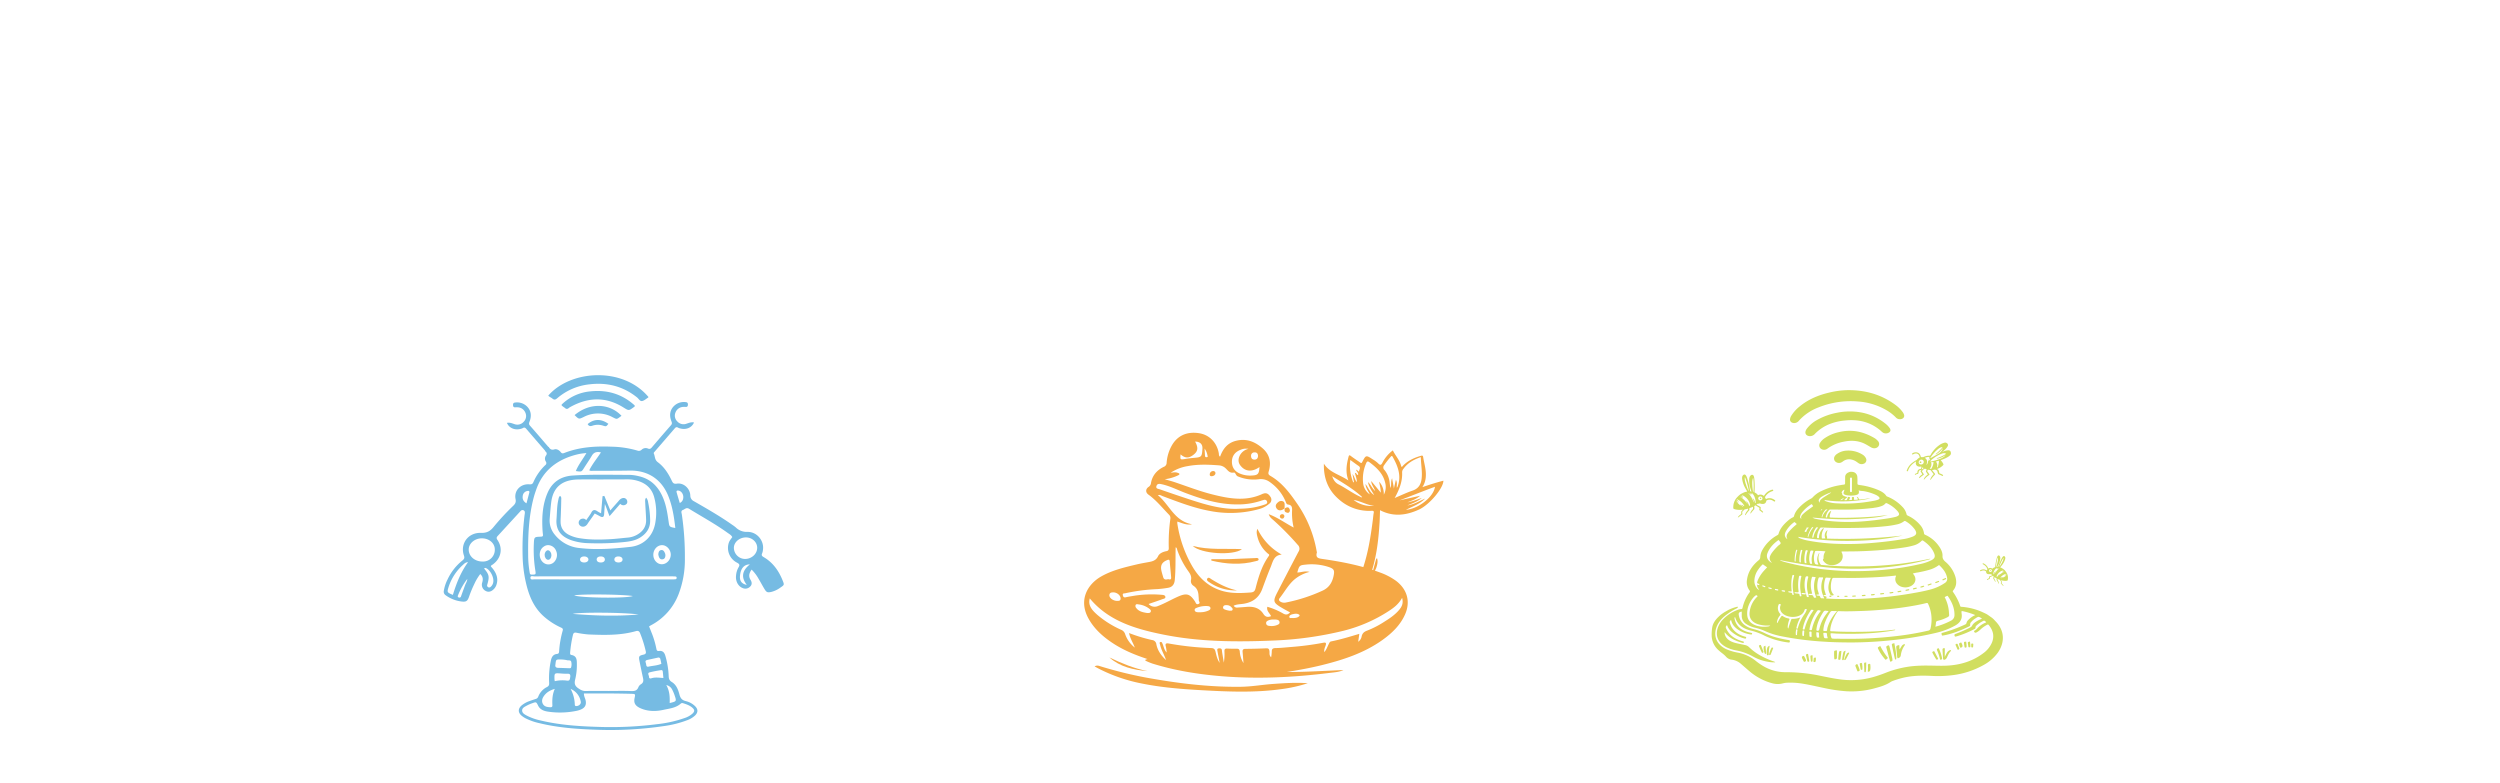 <svg xmlns="http://www.w3.org/2000/svg" width="1968" height="616" viewBox="0 0 1968 616">
  <g id="AI_info_header_graphic" transform="translate(-936 -256)">
    <rect id="bounding_box" width="1968" height="616" transform="translate(936 256)" fill="none"/>
    <g id="icon_artenvielfalt">
      <path id="Pfad_755" data-name="Pfad 755" d="M2377.174,724.543l-.007-.01-.02-.008Z" fill="#d1de5f"/>
      <path id="Pfad_756" data-name="Pfad 756" d="M2291.865,739.028a23.183,23.183,0,0,0-3.227,2.7c-2.46,2.407-4.316,5.1-4.825,8.433a34.5,34.5,0,0,0-.393,5.812,15.776,15.776,0,0,0,5.411,11.866c.835.758,1.708,1.487,2.6,2.188a21.489,21.489,0,0,1,3.255,2.89,6.877,6.877,0,0,0,4.566,2.38,13.405,13.405,0,0,1,7.252,3.321c2.29,1.969,4.531,3.986,6.857,5.919a45.817,45.817,0,0,0,17.647,9.3,15.925,15.925,0,0,0,8.14.181,17.373,17.373,0,0,1,3.139-.548,58.031,58.031,0,0,1,13.1.772c5.586.918,11.075,2.223,16.6,3.369a121.543,121.543,0,0,0,17.288,2.534,68.656,68.656,0,0,0,22.02-2.205c4.582-1.225,9.158-2.5,13.078-5.149a8.706,8.706,0,0,1,1.8-.826,67.963,67.963,0,0,1,7-2.19c7.521-1.94,15.219-2.1,22.932-1.726a90.426,90.426,0,0,0,18-.689,66.458,66.458,0,0,0,23.253-7.788,33.719,33.719,0,0,0,11.394-9.874c5.286-7.658,5.786-17.009-2.1-24.886-.3-.3-.721-.8-1.284-1.361s-1.409-1.228-1.409-1.228c-1.345-.874-2.756-2.019-4.122-2.8-.713-.411-4.565-2.139-4.65-2.174a49.111,49.111,0,0,0-15.264-3.574.9.9,0,0,1-.905-.738c-.243-.787-.531-1.563-.84-2.331a44.021,44.021,0,0,0-4.572-8.362c-.293-.427-.62-.757-.133-1.333,2.689-3.179,2.9-6.765,1.913-10.505a24.739,24.739,0,0,0-8.009-12.224c-1.5-1.319-2.307-2.521-2.227-4.539.128-3.216-1.537-6.033-3.507-8.636a26,26,0,0,0-9.914-7.923c-.539-.251-1.058-.411-1.121-1.161a12.333,12.333,0,0,0-3.213-6.809,28.07,28.07,0,0,0-9.386-7.126c-.549-.27-1.044-.494-1.171-1.172a12.221,12.221,0,0,0-3.251-5.813,33.287,33.287,0,0,0-11.307-7.864c-.49-.223-1.065-.312-1.392-.8-1.529-2.3-3.96-3.588-6.521-4.688a55.856,55.856,0,0,0-14.173-3.8c-2.021-.291-2.012-.265-2.021-2.16a31.509,31.509,0,0,0-.116-4.6,4.08,4.08,0,0,0-3.445-3.568,7.849,7.849,0,0,0-1.807-.118,3.544,3.544,0,0,0-1.311.345c-1.969.74-3.037,2.019-3,4.014.026,1.483-.055,2.968-.02,4.451.018.795-.216,1.257-1.181,1.317-.781.05-1.556.2-2.33.33a53.819,53.819,0,0,0-14.945,4.592,21.3,21.3,0,0,0-7.1,5.1,5.3,5.3,0,0,1-1.588,1.116,36.316,36.316,0,0,0-6.815,4.755c-2.83,2.538-5.374,5.253-6.272,8.912a1.317,1.317,0,0,1-.832.89,17.457,17.457,0,0,0-3.922,2.643c-3.38,2.93-6.261,6.172-7.422,10.406-.178.651-.689.87-1.2,1.171a29.85,29.85,0,0,0-11.4,11.269,13.028,13.028,0,0,0-1.8,5.864,2.986,2.986,0,0,1-1.271,2.454c-4.958,4.07-8.269,9.014-9.128,15.13a10.91,10.91,0,0,0,1.961,8.653,1.049,1.049,0,0,1,.019,1.485,32.845,32.845,0,0,0-5.536,12.264c-.117.573-.329.915-1.067.916a8.936,8.936,0,0,0-3.23.8,30.364,30.364,0,0,0-11.1,7.329,17.813,17.813,0,0,0-3.93,6.208c-2.415,6.614.179,12.539,6.933,15.839a28.773,28.773,0,0,0,7.29,2.329,43,43,0,0,1,13.534,4.918,35.3,35.3,0,0,0,10.765,3.884,26.465,26.465,0,0,0,6.62.61,2.767,2.767,0,0,0-1.557-.8c-7.186-2.59-13.823-5.95-19.125-11.2a6.583,6.583,0,0,0-3.357-1.663c-1.967-.422-3.945-.806-5.905-1.254-2.632-.6-5.205-1.355-7.234-3.107a7.714,7.714,0,0,1-2.807-5.58c.269.15.387.181.443.252,3.277,4.145,7.946,6.373,13.135,7.887a5.383,5.383,0,0,0,.811.2c.341.045.675.033.8-.365s.032-.684-.461-.817q-1.048-.285-2.08-.625c-5.223-1.724-9.143-4.739-11.3-9.477-.585-1.285-.475-1.7.636-2.78a11.693,11.693,0,0,0,3.486,5.187,25.172,25.172,0,0,0,9.471,5.156,10.418,10.418,0,0,0,1.142.269c.419.084.77.063.9-.425.114-.442.151-.8-.444-.971-.7-.2-1.4-.389-2.075-.636-5.294-1.936-8.906-5.237-10.249-10.4a1.728,1.728,0,0,1,.995-2.136c.694,3.453,2.9,5.888,5.856,7.816a23.267,23.267,0,0,0,7.784,3.206,14.272,14.272,0,0,0,2.158.329c.4.025.662-.089.692-.476.025-.313.008-.63-.411-.736-.486-.123-.979-.227-1.469-.34a19.156,19.156,0,0,1-5.731-2.166,12.134,12.134,0,0,1-6.11-8.458c-.089-.515-.358-1.1.332-1.543,1.7,5.887,6.1,9.134,12.327,10.618.651.155,1.292.347,1.943.5a46.416,46.416,0,0,1,9.091,3.62,60.845,60.845,0,0,0,18.564,5.274c.609.077,1.087.1,1.174-.668.072-.637.086-1.123-.779-1.216q-.5-.055-1-.143c-6.2-1.084-12.283-2.479-17.874-5.275a44.273,44.273,0,0,0-8.254-3.062c-1.022-.278-2.055-.541-3.042-.9-5.15-1.889-8.34-5.251-9.223-10.3-.3-1.726.279-2.4,2.33-2.758,0,1.18-.015,2.354,0,3.528a7.44,7.44,0,0,0,3.442,6.2,22,22,0,0,0,7.146,3.006,41.446,41.446,0,0,1,7.272,2.406,59.061,59.061,0,0,0,13.809,4.363,243.879,243.879,0,0,0,34.038,4.232c6.065.4,12.147.522,18.226.569,6.362.05,12.721-.16,19.071-.523,8.25-.471,16.46-1.281,24.642-2.376a252.874,252.874,0,0,0,25.41-4.691,58.256,58.256,0,0,0,14.869-5.67c3.851-2.143,5.781-5.026,5.194-9.185a5.348,5.348,0,0,1,0-2.333,53.765,53.765,0,0,1,10.7,3.22,16.893,16.893,0,0,0-5.42,3.777,4.66,4.66,0,0,0-1.473,2.373c-.1.8-.616,1.075-1.307,1.379a112.91,112.91,0,0,1-17.484,6.4c-1.061.272-.98.32-.722,1.614.17.858.756.6,1.258.51,7.208-1.243,13.779-4,20.222-7.055.585-.277,1.051-.679.9-1.331a2.564,2.564,0,0,1,.842-2.235,13.807,13.807,0,0,1,3.319-2.816c2.453-1.6,2.451-1.6,4.964.043.123.081.138.161-.007.276a27,27,0,0,0-3.372,1.577c-1.7,1.028-3.381,2.107-4.216,3.865a2.844,2.844,0,0,1-1.478,1.351,92.9,92.9,0,0,1-11.519,5.076c-.937.321-1.071.734-.727,1.676.3.81.888.341,1.386.3a1.019,1.019,0,0,0,.166-.027,74.963,74.963,0,0,0,13.812-5.648c.493-.241,1.1-.6,1.045-1.122-.126-1.186.8-1.733,1.535-2.392a20.71,20.71,0,0,1,3.633-2.489c1.722-.981,1.721-.982,3.145.357a.581.581,0,0,1,.083.131c-.284.438-.833.5-1.265.722a18.846,18.846,0,0,0-5.434,3.839,7.076,7.076,0,0,1-2.386,2.105c-.235.1-.472.263-.429.588a1.18,1.18,0,0,0,1.8.86,13.68,13.68,0,0,0,3.164-2.278,23.541,23.541,0,0,1,5-3.621c1.041-.549,1.117-.542,1.79.3,3.291,4.128,4.309,8.59,2.328,13.474a20.066,20.066,0,0,1-6.688,8.341c-8.225,6.281-17.859,9.3-28.48,9.876-4.837.263-9.683,0-14.524-.024a116.332,116.332,0,0,0-12.816.449,81.193,81.193,0,0,0-21.227,5.245,98.38,98.38,0,0,1-10.1,3.429,63.7,63.7,0,0,1-24.188,1.924c-5.467-.631-10.835-1.763-16.21-2.844a130.714,130.714,0,0,0-28.07-3.005,33.86,33.86,0,0,1-16.548-4.125,48.743,48.743,0,0,1-7.425-5.045,31.773,31.773,0,0,0-13.4-6.159,42.047,42.047,0,0,1-9.584-2.833c-7.171-3.42-10.112-9.759-7.76-16.811,1.4-4.213,4.3-7.481,7.959-10.253a51.463,51.463,0,0,1,7.19-4.56,4.011,4.011,0,0,0,2.012-1.515c-.5-.371-.919-.158-1.332-.052a33.6,33.6,0,0,0-6.081,2.237c-.239.113-1.6.9-2.646,1.5S2292.082,738.881,2291.865,739.028Zm170.552-38.266c3.088,2.869,5.563,5.941,6.333,9.967a3.805,3.805,0,0,1-1.854,4.248,37.319,37.319,0,0,1-11.432,5.126c-5.5,1.47-11.139,2.426-16.77,3.382-6.8,1.153-13.647,2.017-20.518,2.7-4.7.466-9.407.785-14.126,1.035-7.652.407-15.3.382-22.961.256-2.519-.042-5.036-.2-7.589-.307.629-1.359.5-1.621-.955-1.829a3.306,3.306,0,0,1-1.14-.493c.6-.441.614-.443,2.015-.54a40.338,40.338,0,0,1-1.31-4.335,19.761,19.761,0,0,1,.8-8.614c.162-.576.509-.717,1.09-.673,1,.075,2,.123,3.216.2-1.916,4.611-3.057,9.156-.048,13.655a2.763,2.763,0,0,0,.617.185c.554.041,1.219.173,1.565-.309.371-.518-.336-.775-.582-1.125a7.985,7.985,0,0,1-1.435-3.726,18.716,18.716,0,0,1,.829-7.586c.255-.844.677-1.114,1.638-1.1,4.165.06,8.332.027,12.5.061,6.083.05,12.16-.167,18.229-.452,5.837-.274,11.672-.662,17.472-1.375a1.953,1.953,0,0,1,.476.059c.138.286-.032.511-.115.734-1.5,4.017,1.615,7.558,5.609,8.286a9.564,9.564,0,0,0,6.217-.812c3.721-1.915,4.729-5.7,2.357-8.933-.215-.293-.449-.573-.76-.968a24.843,24.843,0,0,1,4.091-.859c2.69-.53,5.371-1.078,8-1.832A23.51,23.51,0,0,0,2462.417,700.762Zm-95.674,18.857a19.255,19.255,0,0,1,.753-8.335c.173-.633.531-.815,1.188-.786.78.035,1.563.008,2.4.008a2.642,2.642,0,0,1-.3,1.57,16.992,16.992,0,0,0,.108,12.03c.107.271.144.575.466.724-.269.836.5,1.4.683,2.14-.485.268-.965-.051-1.44,0a1.42,1.42,0,0,1-1.74-1.054,1.345,1.345,0,0,0-1.494-.964,3.893,3.893,0,0,1-.991-.176c-.213-.056-.4-.178-.4-.424,0-.289.246-.3.457-.329a3.405,3.405,0,0,0,1.407-.158C2367.589,722.441,2366.983,721.07,2366.743,719.619Zm81.847-37.764a.925.925,0,0,1,1.41-.165c3.808,2.6,6.9,5.733,8.552,9.852,1.075,2.677.462,4.08-2.222,5.529a37.71,37.71,0,0,1-9.312,3.075,190.836,190.836,0,0,1-22.175,3.781,235.98,235.98,0,0,1-30.636,1.664,219.178,219.178,0,0,1-50.126-6.357,63.4,63.4,0,0,1-6.69-1.952l.123-.3c2.022.387,4.041.783,6.065,1.158q12.382,2.29,24.9,3.876a227.419,227.419,0,0,0,39.4,1.424,214.684,214.684,0,0,0,45.308-6.668c.592-.158,1.176-.341,1.76-.521.155-.047.3-.128.575-.249a1.672,1.672,0,0,0-1.129.011q-11.66,2.46-23.521,3.913a295.456,295.456,0,0,1-37.373,1.949q-7.764-.042-15.521-.509c-2.693-.163-5.379-.411-8.067-.629a.7.7,0,0,1-.663-.3,8.8,8.8,0,0,1-1.136-8.468.65.65,0,0,0-.1-.724c-1.659,3.043-2.125,6.024-.515,9.14a3.1,3.1,0,0,1-.537.071c-1.859-.1-2.209-.309-2.654-1.908a14.609,14.609,0,0,1,.487-8.325.646.646,0,0,1,.684-.546,52.23,52.23,0,0,1,7.525.375,7.693,7.693,0,0,0-1.48,5.2c.01.152.054.361-.033.451-.994,1.029-.145,1.8.465,2.548a7.288,7.288,0,0,0,5.5,2.583,9.126,9.126,0,0,0,6.935-2.2,6.147,6.147,0,0,0,1.6-7.353c-.13-.282-.288-.553-.431-.827.361-.529.922-.314,1.385-.321,3.771-.058,7.544-.041,11.313-.141q10.374-.276,20.712-1.143c5.43-.459,10.834-1.065,16.2-1.92a53.849,53.849,0,0,0,7.044-1.5A13.639,13.639,0,0,0,2448.59,681.855Zm-96.855,38.667a31.5,31.5,0,0,1,.337-10.072c.075-.393.055-.885.458-1.109a1.5,1.5,0,0,1,1.292.057c.373.17.175.543.1.825a29.72,29.72,0,0,0-.008,13.833,3.608,3.608,0,0,1,.106.6c.011.276.21.677-.275.74-.417.054-1.068.1-1.049-.464.06-1.764-1.321-1.655-2.579-1.749a4.071,4.071,0,0,1-.668-.07c-.365-.092-.852-.137-.763-.631.078-.432.514-.268.82-.283a4.27,4.27,0,0,1,.5.032C2351.974,722.344,2351.972,722.345,2351.735,720.522Zm2.32,2.457a5.406,5.406,0,0,1,3.353.222c.08.191.169.434-.009.545-.613.383-1.285.016-1.934.046A1.258,1.258,0,0,1,2354.055,722.979Zm3.374.218c-.211-1.817-.716-3.594-.841-5.427a24.338,24.338,0,0,1,.685-7.291,1.318,1.318,0,0,1,1.936-.665c.368.217.266.531.181.82a29.2,29.2,0,0,0-.694,3.3,22.136,22.136,0,0,0,.561,9.106c.168.7.354,1.389.489,2.09.059.308.321.745-.294.854-.526.092-1.029.038-1.209-.54-.168-.537-.312-1.08-.476-1.619C2357.7,723.6,2357.671,723.346,2357.429,723.2Zm2.365.628c.01-.25.191-.336.435-.358a10.019,10.019,0,0,0,2.3-.108c-.293-1.332-.629-2.658-.871-4a20.652,20.652,0,0,1,.607-8.672.717.717,0,0,1,.931-.637c.651.113,1.31.188,2.124.3-2.023,5.438-1.583,10.753.439,16.011-1.741.306-1.782.32-2.305-.922a1.414,1.414,0,0,0-1.491-.981,12.24,12.24,0,0,1-1.843-.152A.446.446,0,0,1,2359.794,723.825ZM2347.3,719.2c.1,1.479.407,2.93.649,4.39.044.264.213.653-.263.756a.6.6,0,0,1-.8-.565c-.07-.991-.732-1.274-1.7-1.27a3.585,3.585,0,0,1-.653-.141c-.388-.073-.845-.11-.715-.626.139-.552.589-.281.941-.236a4.373,4.373,0,0,0,1.673.018,42.832,42.832,0,0,1-.2-8.443,28.84,28.84,0,0,1,.64-3.773c.128-.557.354-.829,1.015-.657.684.179.441.634.339.992A27.854,27.854,0,0,0,2347.3,719.2Zm-6.093,1.98c0,.392-.054.688-.283.639a7.035,7.035,0,0,1-2.249-.446.461.461,0,0,1-.164-.394c.015-.124.171-.338.253-.333a7.067,7.067,0,0,1,2.132.234A.5.5,0,0,1,2341.211,721.184Zm12.427-22.468c-1.07.131-1.118-.45-1.154-1.036a24.887,24.887,0,0,1,.351-5.178c.151-1.007.4-2,.646-3,.084-.345.249-.708.782-.618s.576.428.457.812A25.274,25.274,0,0,0,2353.638,698.716Zm4.165-2.059c.037.852.171,1.7.269,2.626-.8.048-1.43.109-1.541-.783a23.227,23.227,0,0,1,.776-8.8c.194-.746.772-.635,1.312-.508.717.168.338.622.231.984A19.656,19.656,0,0,0,2357.8,696.657Zm4.6,2.354c.068.311.32.771-.3.836-.523.055-1.134.155-1.357-.551a11.634,11.634,0,0,1-.537-3.155,20.286,20.286,0,0,1,.681-5.442c.327-1.341.378-1.36,1.892-1.264a7.855,7.855,0,0,1,.81.151c-.322,1.085-.606,2.008-.869,2.935A13.106,13.106,0,0,0,2362.407,699.011Zm29.9-61.415h.009c0-1.584,0-3.168,0-4.752,0-.51.095-.9.816-.9.757,0,.755.443.753.927-.013,3.168-.016,6.336-.038,9.5,0,.379.122.848-.534.964s-.986-.121-1-.841C2392.29,640.866,2392.308,639.231,2392.308,637.6Zm-6.594,5.774c.422-.325.465-.834.84-1.075.391-.252.655-.723,1.361-.741a7.421,7.421,0,0,1-.55,1.834c-.326,1.056-.054,1.645,1.058,2.089a7.617,7.617,0,0,0,1.616.407,18.171,18.171,0,0,0,6.2-.01c2.911-.539,3.5-1.347,2.909-3.964,1.329.738,2.831.5,4.234.768a37.75,37.75,0,0,1,9.065,2.794,10.008,10.008,0,0,1,2.375,1.448c1.177,1.025,1.017,1.872-.463,2.452a21.218,21.218,0,0,1-4.062.994,117.281,117.281,0,0,1-28.357,1.871,28.483,28.483,0,0,1-8.068-1.459c-.646-.24-1.369-.411-1.7-1.149,12.2,1.91,24.217,1.125,36.162-1.2a16.371,16.371,0,0,0-3.977.31c-1.231.091-2.45.3-3.678.426-.654.065-1.313.2-1.518-.735-.128-.582-.778-.971-1.436-1.461-.065.934.938,1.361.851,2.187a8.053,8.053,0,0,1-3.107.276c-.2-.5.07-.94.056-1.389-.017-.565-.26-.872-.909-.843-.626.028-.888.31-.838.9.039.447.258.9-.04,1.443l-2.111.1.89-2.047c-1.645-.7-1.645-.7-2.193.807-.539,1.481-.539,1.481-2.45,1.28.479-1.033,1.712-1.454,2.417-2.511a5.385,5.385,0,0,1-2.149-.486c-1.1-.44-2.232-1.028-1.981-2.315C2386.279,643.778,2385.281,643.7,2385.714,643.37Zm-15.627,19.264a12.325,12.325,0,0,1,2.585-4.922,1.418,1.418,0,0,1,1.912-.509,10.933,10.933,0,0,0-4.126,6.047C2369.907,663.137,2370.027,662.869,2370.087,662.634Zm-.565-4.751c-.094.069-.167.029-.222-.16.257-.366.4-.893,1.249-.869A3.14,3.14,0,0,1,2369.522,657.883Zm18.161-9.979c-1.688,1.831-1.688,1.831-2.971,1.809A10.587,10.587,0,0,1,2387.683,647.9Zm-19.446.753a7.225,7.225,0,0,1,2.194-1.863,34.306,34.306,0,0,1,6.556-3.046.486.486,0,0,1,.509.067c-1.706,1.064-3.409,2.113-5.1,3.183a21.14,21.14,0,0,0-2.612,1.911c-.893.78-1.554,1.62-1.132,2.871C2367.5,650.621,2367.418,649.829,2368.237,648.657Zm42.08,7.245c.4-.036,1.189-.217,1.61-.27a21.358,21.358,0,0,0,5.354-1.3,6.876,6.876,0,0,0,2.837-1.879c.442-.537.851-.476,1.424-.2a25.07,25.07,0,0,1,8.062,5.966c2.2,2.535,1.741,3.842-1.634,4.732a82.323,82.323,0,0,1-8.925,1.587c-4.994.741-10.01,1.36-15.049,1.763a144.644,144.644,0,0,1-23.94.185,112.273,112.273,0,0,1-14.321-1.951,7.419,7.419,0,0,1-2.946-1.08c4.926.325,9.819.863,14.74,1.066,5.007.207,10.017.371,15.026.19,4.946-.178,9.9-.356,14.821-.837a84.7,84.7,0,0,0,14.713-2.373c-2.115.224-4.237.405-6.344.683-3.01.4-6.043.583-9.069.779q-12.639.818-25.314.616c-1.407-.022-2.812-.119-4.219-.147-.67-.014-.865-.29-.819-.861a10.852,10.852,0,0,1,.772-3.133,7.27,7.27,0,0,0,.478-1.451,7.6,7.6,0,0,0-2.944,3.862,4.343,4.343,0,0,0-.244.892c-.055.416-.211.7-.734.6-.615-.112-.386-.552-.331-.861a10.72,10.72,0,0,1,2.4-4.848c.5-.619,1.156-.522,1.819-.52q6,.021,11.992.049a175.291,175.291,0,0,0,18.35-1C2409.024,656.056,2409.915,655.938,2410.317,655.9Zm-51.2,22.1a20.553,20.553,0,0,1,3.067-6.557.852.852,0,0,1,1.32-.307,20.18,20.18,0,0,0-4.116,7.9A.835.835,0,0,1,2359.112,678Zm-1-3.77c-.171.651-.737.577-1.2.388-.509-.207-.276-.588-.075-.9.47-.737,1.193-1.339,1.312-2.265.037-.283.2-.27,1.9-.06A4.784,4.784,0,0,0,2358.117,674.233Zm4.593,3.963a17.7,17.7,0,0,1,2.716-6.526c.458-.756,1.016-.6,1.858-.335a14.989,14.989,0,0,0-3.638,7.171,1.78,1.78,0,0,1-.163.587.552.552,0,0,1-.4.2c-.229.007-.454-.1-.461-.339A4.415,4.415,0,0,1,2362.71,678.2Zm-9.558-16.082a9.38,9.38,0,0,1,1.853-3.245,28.175,28.175,0,0,1,6.286-5.518c.929-.615.95-.6,1.547.365.16.26.431.481.405.864-1.466,1.06-2.959,2.139-4.45,3.22a34.592,34.592,0,0,0-3.471,2.908c-1.089,1.031-1.916,2.144-1.2,3.822C2353,663.647,2352.83,663.2,2353.152,662.114ZM2392.8,681.79c13.784-.124,27.46-1.15,40.882-4.206a402.633,402.633,0,0,1-59.593,2.388c.635-1.288-.389-2.26-.244-3.379a20.622,20.622,0,0,1,.835-3.356,5.378,5.378,0,0,0-1.76,6.572,14.738,14.738,0,0,1-2.756.039,11.356,11.356,0,0,1,1.663-7.838c-.651-.347-.878.068-1.086.31a9.915,9.915,0,0,0-2.839,6.413c0,.451.131.94-.7.921s-.874-.447-.846-1.019a14.033,14.033,0,0,1,2.349-6.808,1.089,1.089,0,0,1,1.081-.556c1.012.038,2.028.014,3.039.066,9.449.481,18.906.347,28.356.146q9.356-.2,18.673-1.187a72.425,72.425,0,0,0,9.287-1.457,14.03,14.03,0,0,0,5.582-2.41,1.112,1.112,0,0,1,1.477-.059,22.735,22.735,0,0,1,7.23,6.556c.088.13.165.267.244.4,1.384,2.4.923,3.795-1.727,4.994a33.086,33.086,0,0,1-8.229,2.156c-7.241,1.224-14.542,2.091-21.868,2.746a222.388,222.388,0,0,1-27.643.93,150.162,150.162,0,0,1-25.583-2.716,32.621,32.621,0,0,1-5.291-1.515,3.416,3.416,0,0,1-1.916-1.334A231.977,231.977,0,0,0,2392.8,681.79Zm-42.25,6.989c.151.026.315.11.266.311s-.083.4-.14.6a28.576,28.576,0,0,0-1.179,7.724.645.645,0,0,1-.355.711c-.494-.276-.4-.664-.4-1.008a27.693,27.693,0,0,1,.966-7.442,2.9,2.9,0,0,1,.393-.836C2350.149,688.761,2350.4,688.754,2350.55,688.779Zm-9.492-12.308a6.577,6.577,0,0,1,.856-2.312,21.82,21.82,0,0,1,5.591-6.465c1.242-.972,1.146-.817,2.007.006.266.253.558.485.891.773a5.014,5.014,0,0,1-1.268,1.225,43.5,43.5,0,0,0-4.894,4.854c-1.471,1.784-2.615,3.624-1.12,5.932A3.985,3.985,0,0,1,2341.058,676.471Zm-23.977,36.011a15.726,15.726,0,0,1,3.225-8.436,19.01,19.01,0,0,1,3.394-3.847l3.391,2.4c-.837.9-1.651,1.727-2.412,2.6a27.2,27.2,0,0,0-4.908,7.466c-.157.382-.273.778-.411,1.167-.278.777-.217,1.395.825,1.643.623.149.994.473.616,1.168l-1.508-.438c-.408,1.72.769,2.873,1.578,4.177a3.8,3.8,0,0,1-1.963-1.5A9.14,9.14,0,0,1,2317.081,712.482Zm8.571,5.48c-.085.361-.381.324-.65.227-.519-.188-1.037-.385-1.534-.616-.242-.112-.172-.367-.107-.553a.328.328,0,0,1,.4-.2q.792.261,1.584.522A.454.454,0,0,1,2325.652,717.962Zm1.572,31.25a19.991,19.991,0,0,1-8.792-.8c-4.3-1.508-6.8-4.286-7.028-8.5-.277-5.159,1.593-9.732,5.054-13.783a11.135,11.135,0,0,1,1.577-1.377c.532-.424.933-.045,1.308.254.484.387.03.625-.217.866a19.854,19.854,0,0,0-5.776,11.672c-.7,4.679,1.483,8.1,6.331,9.77a23.966,23.966,0,0,0,8.448,1.109c.392-.009.783,0,1.479,0A3.763,3.763,0,0,1,2327.224,749.212Zm3.413-29.834c-.029.158-.131.4-.383.34a7.148,7.148,0,0,1-2.044-.591c-.218-.125-.187-.357-.125-.549a.3.3,0,0,1,.358-.236c.639.158,1.277.323,1.908.5C2330.59,718.914,2330.67,719.1,2330.637,719.378Zm-.509-21.213c.194.247.38.5.56.755.018.025-.029.087-.046.132-3.243-1.842-4.473-4.579-3.267-7.659,1.67-4.262,4.8-7.528,8.59-10.232.229.073.3.075.326.107.519.778,1.448,1.567,1.431,2.339-.017.8-1.249,1.334-1.929,2a45.424,45.424,0,0,0-4.69,5.216,13.134,13.134,0,0,0-1.595,2.691A4.312,4.312,0,0,0,2330.128,698.165Zm3.1,21.674c.117-.321.4-.284.842-.169.321.046.818.1,1.3.2a.536.536,0,0,1,.475.676c-.082.456-.394.361-.73.279-.48-.117-.968-.2-1.449-.317C2333.3,720.416,2333.1,720.2,2333.232,719.839Zm17.741,32.265a17.989,17.989,0,0,0-.322,3.334c0,.252-.061.522-.432.535-.437.016-.573-.256-.585-.587-.018-.456-.005-.914-.005-1.371l-.054-.005c.092-.705.168-1.412.28-2.113a.529.529,0,0,1,.691-.478C2350.993,751.494,2351.03,751.787,2350.973,752.1Zm.358-1.772a.625.625,0,0,1-.848.51c-.481-.112-.362-.422-.3-.725a29.343,29.343,0,0,1,2.274-6.561c.2-.416.415-.824.795-1.574a15.556,15.556,0,0,1-6.236,1.182c-.757-.045-.919.383-1.094.909-.681,2.051-1.471,4.074-1.99,6.168-.045.182-.017.4-.387.5a3.58,3.58,0,0,1-.172-2.215,15.949,15.949,0,0,1,1.168-4.615c.239-.561.251-.931-.583-1.074a11.078,11.078,0,0,1-4.432-1.779c-.7-.484-1.01-.281-1.411.333a33.667,33.667,0,0,0-2.922,5.09.834.834,0,0,1-.325-1.029,9.819,9.819,0,0,1,2.291-4.879,1,1,0,0,0,.023-1.561,6.558,6.558,0,0,1-1.391-6.091,4.531,4.531,0,0,1,.46-1.147c.276-.464.76-.354,1.189-.207a.5.5,0,0,1,.309.755,5.531,5.531,0,0,0-.488,2.4,5.921,5.921,0,0,0,2.209,4.336c3.631,3.143,10.547,3.488,14.538.714a6.3,6.3,0,0,0,2.421-3.24c.4-1.18.422-1.174,1.942-.971a12.176,12.176,0,0,1-1.849,3.87,33.142,33.142,0,0,0-5.045,10.31C2351.419,749.931,2351.382,750.133,2351.331,750.332Zm4.769,5.744c-.02.323-.07.606-.541.585-.367-.016-.663-.129-.7-.5-.045-.5-.055-1.006-.084-1.587.039-.478.08-1.031.13-1.584.042-.464.24-.75.841-.677.527.064.594.347.562.745C2356.23,754.063,2356.166,755.07,2356.1,756.076Zm.562-5.021c-.127.515-.475.609-1.007.5s-.6-.382-.511-.785a37.594,37.594,0,0,1,1.144-4.311,43.528,43.528,0,0,1,4.671-9.311c.85-1.319.856-1.316,2.739-.9-.343.543-.661,1.071-1,1.585a40.176,40.176,0,0,0-5.965,12.923C2356.707,750.855,2356.687,750.956,2356.662,751.055Zm4.914,6.285c-.564-.013-1.136.006-1.145-.754-.01-.91-.084-1.82-.124-2.73-.023-.505.216-.743.805-.683.514.051,1.017.046.963.731-.041.5-.008,1.011-.008,1.868,0,0,.029.358.031.711C2362.1,756.852,2362.338,757.358,2361.576,757.34Zm-.415-5.251c-.609-.052-.772-.319-.695-.8.122-.757.223-1.519.4-2.267a36.406,36.406,0,0,1,5.475-11.945c.6-.9,1.227-.945,2.9-.327-.008.554-.468.908-.762,1.32a32.8,32.8,0,0,0-6.043,13.174C2362.3,751.971,2361.907,752.152,2361.161,752.089Zm6.49,5.814c-.548.017-1.275.276-1.5-.543a9.693,9.693,0,0,1-.254-3.706c.417.042.636.082.855.083.805.005,1.2.281,1.138,1.094a14.507,14.507,0,0,0,.132,2.265C2368.056,757.441,2368.244,757.884,2367.651,757.9Zm-1.483-5.521c-.47-.215-.324-.611-.284-.938a25.263,25.263,0,0,1,1.089-4.951,38.1,38.1,0,0,1,4.386-8.76,1.853,1.853,0,0,1,2.186-.94,19.532,19.532,0,0,0,1.952.2c-.523.708-.888,1.212-1.264,1.709a29.992,29.992,0,0,0-6.09,12.826A1.294,1.294,0,0,1,2366.168,752.382Zm5.355,3.769c-.016-.1-.046-.2-.061-.3-.265-1.818-.279-1.7,1.758-1.635.741.021.933.41.962.984a10.069,10.069,0,0,0,.689,3.2C2371.908,758.542,2371.909,758.542,2371.523,756.151Zm2.8-4.4c-.046.789-.442,1.108-1.29.993a3.15,3.15,0,0,0-.337-.009c-1.429-.034-1.465-.051-1.322-1.278a23.067,23.067,0,0,1,1.033-4.793,41.211,41.211,0,0,1,4.345-8.761,1.808,1.808,0,0,1,1.892-.922c1,.072,2.013.016,3.446.016-.655.836-1.073,1.362-1.482,1.894a32.1,32.1,0,0,0-5.683,10.17A11.886,11.886,0,0,0,2374.318,751.747Zm7.2,2.993c13.718.45,27.405.219,41-1.781,1.495-.22,2.979-.5,4.468-.757.367-.063.763-.072,1.01-.4a1.457,1.457,0,0,0-.991-.075,220.777,220.777,0,0,1-25.022,1.606c-7.088.091-13.554.079-20.633-.225l-1.69-.119c-.447-.04-.9-.013-1.351-.021-1.626-.03-1.66-.072-1.494-1.6.534-4.948,2.719-9.348,5.42-13.582a1.5,1.5,0,0,1,1.529-.691c5.8.277,11.594.049,17.387-.13,6.181-.191,12.348-.606,18.509-1.149a254.059,254.059,0,0,0,25.31-3.455c2.472-.471,4.934-1,7.366-1.612.874-.221,1.189-.033,1.5.668a28.2,28.2,0,0,1,2.4,8.115,30.367,30.367,0,0,1-.548,11.284,2.083,2.083,0,0,1-1.865,1.638,223.992,223.992,0,0,1-22.478,3.967c-8.694,1.108-17.422,1.814-26.192,2.192-6.583.284-13.164.292-19.75.254-.389,0-.779-.031-1.177-.047l-1.54-.052a28.483,28.483,0,0,1-4.141-.079.975.975,0,0,1-.924-.751,9.064,9.064,0,0,1-.653-3.245,3.3,3.3,0,0,1,1.71-.164Zm90.519-10.277a56.182,56.182,0,0,1-12.523,4.88,17.3,17.3,0,0,0,.468-3.009c-.033-1.145.664-1.44,1.665-1.681a32.334,32.334,0,0,0,5.361-1.817c4.1-1.795,3.344-1.658,3.21-4.688a29.866,29.866,0,0,0-2.892-11.131c-.154-.337-.681-.741-.214-1.089a7.091,7.091,0,0,1,1.757-.867c.306-.115.474.227.615.43,3.095,4.445,5.123,9.2,5.083,14.55A4.786,4.786,0,0,1,2472.041,744.463Z" fill="#d1de5f"/>
      <path id="Pfad_757" data-name="Pfad 757" d="M2346.271,583.01a6.572,6.572,0,0,0-1.173,3.155c-.057,1.662,1.277,2.827,3.2,2.875a4.79,4.79,0,0,0,3.906-1.975,39.448,39.448,0,0,1,15.282-10.345,68.006,68.006,0,0,1,31.042-4.684,51.452,51.452,0,0,1,22.689,6.975,33.889,33.889,0,0,1,7.086,5.508,4.245,4.245,0,0,0,3.463,1.487c2.34-.084,3.693-1.64,3.091-3.592a7.975,7.975,0,0,0-1.3-2.336,25.691,25.691,0,0,0-5.3-5.2c-10.863-8.145-23.6-11.943-38.018-11.746a66.85,66.85,0,0,0-14.636,1.992c-8.715,2.08-16.583,5.521-23.131,11.008A28.677,28.677,0,0,0,2346.271,583.01Z" fill="#d1de5f"/>
      <path id="Pfad_758" data-name="Pfad 758" d="M2423.315,596.272c1.121-.935,1.158-2.034.05-3.561a17.094,17.094,0,0,0-3.254-3.3c-8.283-6.576-18.053-9.816-29.4-9.5a46.179,46.179,0,0,0-8.206.933,51.321,51.321,0,0,0-16.412,5.935,25.554,25.554,0,0,0-7.534,6.419,6.232,6.232,0,0,0-1.284,2.511c-.411,2.081,1.107,3.6,3.555,3.634a5.2,5.2,0,0,0,3.964-1.917,33.659,33.659,0,0,1,12.216-7.886,42.581,42.581,0,0,1,11.23-2.505,44.033,44.033,0,0,1,10.262.02,33.469,33.469,0,0,1,18.488,8.458,7.592,7.592,0,0,0,1.482,1.168A4.581,4.581,0,0,0,2423.315,596.272Z" fill="#d1de5f"/>
      <path id="Pfad_759" data-name="Pfad 759" d="M2415.269,605.393a3.738,3.738,0,0,0-1.111-2.416,11.546,11.546,0,0,0-2.945-2.349c-8.5-4.89-17.647-6.93-27.814-4.414a31.728,31.728,0,0,0-10.83,4.6,12.365,12.365,0,0,0-3.992,4.094,3.354,3.354,0,0,0,1.033,4.481,4.289,4.289,0,0,0,5.095-.319,31.437,31.437,0,0,1,12.757-5.386c6.326-1.324,12.272-.782,17.749,2.333q1.542.878,3.057,1.785a7.878,7.878,0,0,0,1.745.854C2412.7,609.479,2415.331,607.9,2415.269,605.393Z" fill="#d1de5f"/>
      <path id="Pfad_760" data-name="Pfad 760" d="M2404.926,616.875a7.148,7.148,0,0,0-3.036-3.194,20.988,20.988,0,0,0-12.294-2.942,14.319,14.319,0,0,0-7.35,2.488,5.785,5.785,0,0,0-2.25,2.5,3.273,3.273,0,0,0,1.352,4.025,4.177,4.177,0,0,0,4.532.051,14.436,14.436,0,0,0,1.333-.9,7.741,7.741,0,0,1,6.191-1.139,10.435,10.435,0,0,1,4.025,1.718c.571.387,1.108.813,1.7,1.179a4.108,4.108,0,0,0,3.8.453A3.075,3.075,0,0,0,2404.926,616.875Z" fill="#d1de5f"/>
      <path id="Pfad_761" data-name="Pfad 761" d="M2431.052,763.8c-2.287.435-2.477.658-2.269,2.6q.3,2.736.587,5.473a5.4,5.4,0,0,0,.449,2.289,2.609,2.609,0,0,0,2.5-2.347,17.212,17.212,0,0,1,3.154-7.971c.134-.17.225-.335.047-.536a.576.576,0,0,0-.6-.169,3.329,3.329,0,0,0-1.9,1.433c-.54.81-1,1.663-1.587,2.649C2430.955,766.018,2431.365,764.868,2431.052,763.8Z" fill="#d1de5f"/>
      <path id="Pfad_762" data-name="Pfad 762" d="M2421.312,764.592c-.708.463-.4,1.01-.27,1.511.871,3.318,1.778,6.629,2.684,9.94a7.228,7.228,0,0,0,.405.913c1.712-.719,1.713-.719,1.543-2.064a7.362,7.362,0,0,0-.108-.758c-.691-2.938-1.374-5.878-2.093-8.81C2423.093,763.774,2422.7,763.682,2421.312,764.592Z" fill="#d1de5f"/>
      <path id="Pfad_763" data-name="Pfad 763" d="M2415.407,764.927c-1.416.83-1.412.831-.713,2.269a33.353,33.353,0,0,0,4.321,6.7c1.407,1.7,1.075,2.012,3.18.066a57.216,57.216,0,0,1-6.055-9.4C2415.793,764.733,2415.591,764.818,2415.407,764.927Z" fill="#d1de5f"/>
      <path id="Pfad_764" data-name="Pfad 764" d="M2465.144,767.23c.116,2.4.239,4.8.434,7.192.078.961.731,1.215,1.646.749a3.276,3.276,0,0,0,1.436-1.646c.836-1.723,1.5-3.538,2.987-4.936.207-.2.332-.41.076-.66a.675.675,0,0,0-.77-.12,4.946,4.946,0,0,0-2.291,1.971,29.055,29.055,0,0,0-1.732,3.375c0-.967-.006-1.934,0-2.9.008-1.125.037-2.249.036-3.373,0-.292.01-.628-.475-.662C2465.793,766.172,2465.115,766.628,2465.144,767.23Z" fill="#d1de5f"/>
      <path id="Pfad_765" data-name="Pfad 765" d="M2427.227,762.287c-2.151.551-2.148.55-1.777,2.277.431,2,.846,4.007,1.283,6.008.294,1.351.613,2.7.923,4.046.059.258.164.523.5.537.433.018.552-.3.576-.609a9.516,9.516,0,0,0,.035-1.528c-.124-1.527-.224-3.059-.45-4.574C2428.008,766.389,2427.6,764.348,2427.227,762.287Z" fill="#d1de5f"/>
      <path id="Pfad_766" data-name="Pfad 766" d="M2460.756,767.718a38.781,38.781,0,0,1,2.43,7.146c.1.492.4.559.844.417.526-.166.881-.446.8-1.017a30.254,30.254,0,0,0-2.562-7.73.519.519,0,0,0-.36-.247C2461.268,766.236,2460.521,767.146,2460.756,767.718Z" fill="#d1de5f"/>
      <path id="Pfad_767" data-name="Pfad 767" d="M2380.245,775c.506.227,1.784-.411,1.793-.947.032-2.027.013-4.055.013-6.091-1.786.161-2.182.3-2.22,1.036a42.86,42.86,0,0,0,.122,5.491A.545.545,0,0,0,2380.245,775Z" fill="#d1de5f"/>
      <path id="Pfad_768" data-name="Pfad 768" d="M2384.815,774.833c.286-2.108.608-4.213.726-6.491-1.615.308-1.693.3-1.857,1.173a36.769,36.769,0,0,0-.6,5.144c-.024.518.187.751.757.754C2384.319,775.415,2384.738,775.4,2384.815,774.833Z" fill="#d1de5f"/>
      <path id="Pfad_769" data-name="Pfad 769" d="M2457.166,769.715a45.451,45.451,0,0,0,3.008,5.28.587.587,0,0,0,.844.227c.285-.158.6-.294.684-.631a2.067,2.067,0,0,0-.1-.286q-1.4-2.688-2.808-5.374a.524.524,0,0,0-.825-.2C2457.593,768.981,2456.878,769.131,2457.166,769.715Z" fill="#d1de5f"/>
      <path id="Pfad_770" data-name="Pfad 770" d="M2406.572,784.726a1.069,1.069,0,0,0,.942-.151,1.52,1.52,0,0,0,.692-1,9.376,9.376,0,0,0,.222-2.708c-.023-.367-.038-1.027-.116-1.68-.07-.587-.415-.692-1.057-.544-.691.16-.857.468-.83,1.062a20.983,20.983,0,0,1-.062,4.251C2406.316,784.258,2406.136,784.547,2406.572,784.726Z" fill="#d1de5f"/>
      <path id="Pfad_771" data-name="Pfad 771" d="M2404.082,785.167c.518.034.665-.275.721-.668.328-2.331.2-4.67.308-7.021-1.68.154-1.72.155-1.7,1.342.035,1.89.126,3.78.2,5.67C2403.627,784.786,2403.6,785.135,2404.082,785.167Z" fill="#d1de5f"/>
      <path id="Pfad_772" data-name="Pfad 772" d="M2328.911,764.307c-1.147.66-1.569,1.06-1.781,2a11.78,11.78,0,0,0-.255,4.687c.067.378.006.892.677.849a.765.765,0,0,0,.808-.925,27.81,27.81,0,0,1,.33-4.4C2328.761,765.819,2329.162,765.152,2328.911,764.307Z" fill="#d1de5f"/>
      <path id="Pfad_773" data-name="Pfad 773" d="M2398.755,784.5c.535-.185,1.274-.271,1.178-1.112a30.866,30.866,0,0,0-1.657-4.277.433.433,0,0,0-.352-.289c-.657-.089-1.565.876-1.342,1.483.444,1.207.932,2.4,1.4,3.6C2398.115,784.242,2398.241,784.675,2398.755,784.5Z" fill="#d1de5f"/>
      <path id="Pfad_774" data-name="Pfad 774" d="M2320.7,764.727a47.1,47.1,0,0,0,2.163,4.778c.164.294.375.511.782.349.31-.123.613-.259.634-.662-.035-.115-.069-.264-.126-.405-.61-1.523-1.225-3.045-1.834-4.568-.147-.366-.342-.686-.841-.464C2321.045,763.947,2320.443,764.118,2320.7,764.727Z" fill="#d1de5f"/>
      <path id="Pfad_775" data-name="Pfad 775" d="M2387.067,769.59a36.651,36.651,0,0,0-.879,5.282c-.033.322-.13.771.481.8a.715.715,0,0,0,.786-.646c.453-2.189.9-4.378,1.39-6.755C2387.8,768.505,2387.256,768.84,2387.067,769.59Z" fill="#d1de5f"/>
      <path id="Pfad_776" data-name="Pfad 776" d="M2358.705,776.192a.757.757,0,0,0,1.026.684c.657-.132.434-.6.459-1.05-.257-1.486-.53-3.038-.791-4.592-.08-.472-.359-.56-.83-.453-.75.17-.985.6-.834,1.248C2358.059,773.417,2358.407,774.8,2358.705,776.192Z" fill="#d1de5f"/>
      <path id="Pfad_777" data-name="Pfad 777" d="M2355.565,772.367a1.183,1.183,0,0,0-1.027,1.588c.372.846.8,1.672,1.226,2.5.134.26.249.566.7.521.914-.091,1.483-.831,1.144-1.6-.4-.892-.856-1.761-1.3-2.634A.613.613,0,0,0,2355.565,772.367Z" fill="#d1de5f"/>
      <path id="Pfad_778" data-name="Pfad 778" d="M2325.16,770.236a.71.71,0,0,0,.778.472c.484-.065.39-.439.366-.717-.158-1.823-.336-3.644-.529-5.684-.781.286-1.408.475-1.456,1.136A10.942,10.942,0,0,0,2325.16,770.236Z" fill="#d1de5f"/>
      <path id="Pfad_779" data-name="Pfad 779" d="M2401.839,778.549c-.059-.437-.241-.811-.859-.675-.551.122-1.154.225-1.016.948.258,1.355.523,2.71.806,4.061.076.364.394.451.771.415.328-.031.529-.2.542-.482.027-.56.008-1.12.008-1.681l.043,0C2402.037,780.271,2401.955,779.408,2401.839,778.549Z" fill="#d1de5f"/>
      <path id="Pfad_780" data-name="Pfad 780" d="M2388.026,775.62c.75.012,1.025-.536,1.289-1.015.775-1.4,1.5-2.832,2.243-4.252.093-.179.226-.368-.016-.539a.644.644,0,0,0-.627-.017,2.485,2.485,0,0,0-1.283,1.155,21.815,21.815,0,0,0-1.748,3.945A.622.622,0,0,0,2388.026,775.62Z" fill="#d1de5f"/>
      <path id="Pfad_781" data-name="Pfad 781" d="M2482.123,762.778c.066.754.244,1.5.306,2.255.047.583.332.795.957.756s.69-.391.7-.832a17.451,17.451,0,0,0-.366-3.877C2481.924,761.282,2481.983,761.186,2482.123,762.778Z" fill="#d1de5f"/>
      <path id="Pfad_782" data-name="Pfad 782" d="M2329.053,771.685a.634.634,0,0,0,.777-.418c.069-.139.152-.274.209-.417.553-1.392,1.112-2.782,1.641-4.181.1-.256.349-.617-.075-.8s-.922-.2-1.16.275a21.147,21.147,0,0,0-1.746,4.684C2328.733,771.212,2328.595,771.57,2329.053,771.685Z" fill="#d1de5f"/>
      <path id="Pfad_783" data-name="Pfad 783" d="M2478.447,763.978c.136.49.3.974.479,1.454a.5.5,0,0,0,.435.4c.781.094,1.747-.829,1.529-1.533a8.24,8.24,0,0,0-1.08-2.611C2478.03,762.452,2478.023,762.453,2478.447,763.978Z" fill="#d1de5f"/>
      <path id="Pfad_784" data-name="Pfad 784" d="M2476.11,762.847c-.5.189-.911.407-.638,1.012.466,1.033.9,2.079,1.373,3.108.119.256.251.633.708.466.409-.15.839-.322.825-.862a3.381,3.381,0,0,0-.111-.419c-.376-.955-.77-1.9-1.135-2.864A.687.687,0,0,0,2476.11,762.847Z" fill="#d1de5f"/>
      <path id="Pfad_785" data-name="Pfad 785" d="M2362.093,776.875c.495,0,.706-.217.713-.642a33.092,33.092,0,0,0,0-4.442c-1.845.168-1.672.426-1.621,1.507.046.958.2,1.912.293,2.868C2361.512,776.53,2361.526,776.877,2362.093,776.875Z" fill="#d1de5f"/>
      <path id="Pfad_786" data-name="Pfad 786" d="M2485.138,762.706c.095.754.249,1.5.349,2.255.055.42.231.647.739.611s.892-.159.852-.7a27.728,27.728,0,0,0-.346-3.851C2484.993,761.444,2484.981,761.445,2485.138,762.706Z" fill="#d1de5f"/>
      <path id="Pfad_787" data-name="Pfad 787" d="M2365.284,776.5a8.781,8.781,0,0,0,.173-2.854c-1.626.113-1.631.113-1.76,1.278-.05.455-.087.912-.106,1.369-.017.395-.131.869.575.869C2364.69,777.162,2365.19,777.121,2365.284,776.5Z" fill="#d1de5f"/>
      <path id="Pfad_788" data-name="Pfad 788" d="M2487.755,763.1c-.034.351-.007.708-.007,1.061h.009c0,.3,0,.607,0,.91.007.428.247.642.72.66s.733-.2.768-.614c.054-.655.108-1.311.119-1.968.007-.439-.3-.606-.768-.589C2488.173,762.572,2487.8,762.64,2487.755,763.1Z" fill="#d1de5f"/>
      <path id="Pfad_789" data-name="Pfad 789" d="M2418.687,722.848c-.724.037-1.449.077-2.168.156a.452.452,0,0,0-.446.538.478.478,0,0,0,.568.433c.221-.026.438-.075.744-.129.41-.045.912-.083,1.405-.162a.383.383,0,0,0,.328-.457A.4.4,0,0,0,2418.687,722.848Z" fill="#d1de5f"/>
      <path id="Pfad_790" data-name="Pfad 790" d="M2460.139,714.948c.595-.228,1.369-.5,2.122-.824a.415.415,0,0,0,.182-.536.387.387,0,0,0-.5-.278c-.778.262-1.549.547-2.307.856-.215.087-.238.314-.172.53C2459.538,714.93,2459.7,715.02,2460.139,714.948Z" fill="#d1de5f"/>
      <path id="Pfad_791" data-name="Pfad 791" d="M2453.518,716.666a1.728,1.728,0,0,0,.367.323c.845-.3,1.68-.583,2.5-.9.256-.1.154-.345.087-.533-.054-.148-.18-.317-.343-.267-.843.262-1.681.541-2.5.849C2453.384,716.225,2453.408,716.481,2453.518,716.666Z" fill="#d1de5f"/>
      <path id="Pfad_792" data-name="Pfad 792" d="M2450.31,717.087a9.283,9.283,0,0,0-2.493.735c-.091.042-.1.26-.115.4-.015.181.147.261.305.3a5.656,5.656,0,0,0,2.623-.757.849.849,0,0,0,.079-.3C2450.64,717.292,2450.584,717.045,2450.31,717.087Z" fill="#d1de5f"/>
      <path id="Pfad_793" data-name="Pfad 793" d="M2444.451,718.6a9.627,9.627,0,0,0-2.382.563c-.221.082-.213.319-.156.527a.413.413,0,0,0,.466.322c.742-.19,1.488-.37,2.225-.575a.4.4,0,0,0,.279-.483A.374.374,0,0,0,2444.451,718.6Z" fill="#d1de5f"/>
      <path id="Pfad_794" data-name="Pfad 794" d="M2438.136,719.859c-.539.092-1.075.205-1.606.335-.316.077-.672.175-.523.6.106.3.375.324.679.311.535-.112,1.068-.23,1.6-.333.39-.074.815-.122.66-.633C2438.829,719.733,2438.451,719.806,2438.136,719.859Z" fill="#d1de5f"/>
      <path id="Pfad_795" data-name="Pfad 795" d="M2465.775,712.782c.6-.26,1.209-.492,1.8-.77.518-.247.482-.615.118-1.074-.772.339-1.567.673-2.344,1.037-.246.116-.424.306-.242.609A.463.463,0,0,0,2465.775,712.782Z" fill="#d1de5f"/>
      <path id="Pfad_796" data-name="Pfad 796" d="M2425.926,721.97q-.9.095-1.794.246c-.294.049-.732-.015-.716.428.017.479.4.531.93.479.494-.082,1.091-.175,1.686-.283a.42.42,0,0,0,.367-.558A.388.388,0,0,0,2425.926,721.97Z" fill="#d1de5f"/>
      <path id="Pfad_797" data-name="Pfad 797" d="M2411.311,723.553c-.719.074-1.436.173-2.151.274a.392.392,0,0,0-.356.435.377.377,0,0,0,.381.407c.221.018.445,0,.668,0a5.678,5.678,0,0,0,1.642-.274.4.4,0,0,0,.263-.494A.388.388,0,0,0,2411.311,723.553Z" fill="#d1de5f"/>
      <path id="Pfad_798" data-name="Pfad 798" d="M2403.971,724.219c-.67.06-1.339.139-2,.232a.379.379,0,0,0-.333.451.4.4,0,0,0,.417.388c.223.014.449,0,.7,0,.421-.044.871-.073,1.313-.144.278-.045.566-.161.5-.491A.525.525,0,0,0,2403.971,724.219Z" fill="#d1de5f"/>
      <path id="Pfad_799" data-name="Pfad 799" d="M2432.01,721.024c-.6.1-1.2.219-1.8.32-.3.051-.533.16-.5.478.048.421.385.427.8.389l1.741-.307c.307-.054.514-.211.489-.508C2432.706,720.962,2432.348,720.971,2432.01,721.024Z" fill="#d1de5f"/>
      <path id="Pfad_800" data-name="Pfad 800" d="M2396.561,724.8c-.724.006-1.449.045-2.171.106a.369.369,0,0,0-.335.452.464.464,0,0,0,.443.393c.165.015.333,0,.155,0,.847-.058,1.35-.089,1.852-.128.253-.02.4-.144.405-.387C2396.913,725.011,2396.81,724.795,2396.561,724.8Z" fill="#d1de5f"/>
      <path id="Pfad_801" data-name="Pfad 801" d="M2389.937,725.036a5.838,5.838,0,0,0-.662-.006v0c-.277,0-.554-.01-.83,0s-.575.051-.539.4c.031.3.286.414.581.419.5.007.995,0,1.491-.025a.421.421,0,0,0,.45-.5C2390.4,725.048,2390.14,725.06,2389.937,725.036Z" fill="#d1de5f"/>
      <path id="Pfad_802" data-name="Pfad 802" d="M2377.107,724.837c-.385.038-1.075.025-1.04.533.041.588.551.52.979.52a2.666,2.666,0,0,0,.543-.1A.665.665,0,0,0,2377.107,724.837Z" fill="#d1de5f"/>
      <path id="Pfad_803" data-name="Pfad 803" d="M2382.978,725.025c-.3.032-.763-.1-.793.3-.044.618.537.506.957.526.342.015.749-.018.731-.417C2383.851,724.915,2383.337,725.063,2382.978,725.025Z" fill="#d1de5f"/>
      <g id="Gruppe_134" data-name="Gruppe 134">
        <path id="Pfad_804" data-name="Pfad 804" d="M2321.611,645.336a3.621,3.621,0,0,0-1.4.4.306.306,0,0,1-.47-.12,5.441,5.441,0,0,0-2.237-1.794.531.531,0,0,1-.34-.629,65.806,65.806,0,0,0-.072-9.411,13.866,13.866,0,0,0-.359-2.434,3.212,3.212,0,0,0-.361-.916,1.218,1.218,0,0,0-1.746-.481,2.593,2.593,0,0,0-1.234,1.366,5.225,5.225,0,0,0-.378,1.612,20.41,20.41,0,0,0,.984,7.772c.228.742.488,1.475.749,2.257-.229-.023-.436-.047-.639-.067a.755.755,0,0,1-.434-.541,66.27,66.27,0,0,0-2.073-9.2,14.082,14.082,0,0,0-.87-2.313,3.264,3.264,0,0,0-.548-.826,1.225,1.225,0,0,0-1.811-.129,2.53,2.53,0,0,0-.918,1.578,5.18,5.18,0,0,0-.027,1.653,20.656,20.656,0,0,0,2.617,7.416c.382.681.792,1.347,1.214,2.063a.466.466,0,0,1,.031.395c-.6.116-1.414.293-1.414.293a20.156,20.156,0,0,0-3.845,1.834,18.85,18.85,0,0,0-3.41,3.346,11.574,11.574,0,0,0-1.86,4.051,13.007,13.007,0,0,0-.324,3.176.923.923,0,0,0,.758,1.042c.269.062.523.181.792.245a15.319,15.319,0,0,0,5.092.313,3.735,3.735,0,0,1,.961-.023c-.325.319-.576.589-.853.831a1.325,1.325,0,0,0-.494,1.2c.034.346-.006.7.007,1.046a.486.486,0,0,1-.284.495,7.744,7.744,0,0,0-2.058,1.832,1.87,1.87,0,0,0-.275.412c-.071.157.05.234.194.222a.581.581,0,0,0,.284-.123c.922-.7,1.837-1.41,2.759-2.111a.694.694,0,0,0,.275-.7c-.046-.346-.065-.7-.117-1.041a.75.75,0,0,1,.254-.715c.487-.46.951-.944,1.424-1.418a.619.619,0,0,1,.314-.2c.848-.19,1.695-.388,2.573-.59a1.562,1.562,0,0,1-.391,1.478,9.278,9.278,0,0,0-1.92,3.242c-.055.138-.1.3.044.393.192.119.311-.035.419-.167a1.152,1.152,0,0,0,.074-.1,21.735,21.735,0,0,1,2.618-3.416.941.941,0,0,0,.257-.607c.03-.388-.162-.874.081-1.135.257-.276.757-.341,1.148-.5.521-.219,1.04-.443,1.6-.681,0,.575-.005,1.086,0,1.6a.533.533,0,0,1-.237.41,7.29,7.29,0,0,0-1.748,2.623c-.083.2-.259.461.013.6.244.125.359-.158.47-.315a19.7,19.7,0,0,1,2.247-2.684,1.072,1.072,0,0,0,.329-.709,6.338,6.338,0,0,0-.055-1.719c-.085-.465.3-.521.546-.719a.51.51,0,0,1,.683-.009c.834.538,1.679,1.059,2.531,1.57a.521.521,0,0,1,.281.615c-.055.3-.044.615-.091.918a.679.679,0,0,0,.37.772,8.96,8.96,0,0,1,1.358,1.029c.143.123.285.248.433.366.205.164.422.313.681.1s.123-.449-.051-.641c-.253-.278-.53-.536-.787-.81-.284-.3-.838-.373-.94-.773a3.815,3.815,0,0,1,.03-1.285.9.9,0,0,0-.509-.96c-.923-.555-1.853-1.1-2.9-1.615.25-.177.433-.317.627-.443.313-.2.6-.452,1.044-.276a.561.561,0,0,0,.541-.134.7.7,0,0,1,.819-.058,4.978,4.978,0,0,0,2.133.331,2.531,2.531,0,0,0,2.613-2.29.49.49,0,0,1,.251-.393,4.154,4.154,0,0,1,1.843-.654,5.435,5.435,0,0,1,3.48,1.026,6.463,6.463,0,0,0,.649.391.561.561,0,0,0,.688-.178.515.515,0,0,0,.038-.683,1.53,1.53,0,0,0-.367-.339,7.336,7.336,0,0,0-1.541-.875,5.89,5.89,0,0,0-5.127.1c-.073.037-.143.094-.236.023-.176-.342-.333-.7-.541-1.035a.55.55,0,0,1,0-.668,9.683,9.683,0,0,1,5.535-4.423,4.132,4.132,0,0,0,.534-.205.48.48,0,0,0,.29-.506.568.568,0,0,0-.408-.5.887.887,0,0,0-.623.04,10.477,10.477,0,0,0-4.742,2.81,14.847,14.847,0,0,0-1.6,2.1,6.972,6.972,0,0,0-.9-.639,3.8,3.8,0,0,0-1.107-.4A5.629,5.629,0,0,0,2321.611,645.336Zm.158,1.441a1.586,1.586,0,0,1,1.654,1.591,1.548,1.548,0,0,1-1.639,1.53,1.618,1.618,0,0,1-1.717-1.541A1.67,1.67,0,0,1,2321.769,646.777Zm-6.062-13.691a.988.988,0,0,1,.441-.745,54.052,54.052,0,0,1,.156,10.969.388.388,0,0,1-.332-.388,42.042,42.042,0,0,1-.639-6.667A11.892,11.892,0,0,1,2315.707,633.086Zm-.81,11.618a3.081,3.081,0,0,0,.628.559c-.052-.449-.4-.749-.486-1.25a7.152,7.152,0,0,1,1.3,1.559,10.762,10.762,0,0,1,1.685,5.728c0,.082,0,.164,0,.246-.014.2.018.443-.305.435s-.2-.257-.219-.416a5.212,5.212,0,0,0-1.724-3.336c-.009-.008-.036,0-.111.01a18.13,18.13,0,0,1,1.218,3.324,2.1,2.1,0,0,1-.518-.77c-.48-.939-.942-1.885-1.422-2.823a12.854,12.854,0,0,0-2.333-3.295,1.238,1.238,0,0,1-.137-.2,1.056,1.056,0,0,1-.473-.382.663.663,0,0,1,.518.335,3.809,3.809,0,0,1,.9.681,2.591,2.591,0,0,0,.665.454,1.967,1.967,0,0,0-.47-.918c-.2-.256-.433-.491-.618-.77a17.368,17.368,0,0,1,1.9,1.462c-.044-.477-.458-.7-.622-1.152A2.18,2.18,0,0,1,2314.9,644.7Zm-5.01-9.019a11.878,11.878,0,0,1-.447-3.16.969.969,0,0,1,.236-.827,54.5,54.5,0,0,1,2.957,10.6.4.4,0,0,1-.422-.3A42.683,42.683,0,0,1,2309.887,635.685Zm-3.58,11.6c.342.168.675.352,1.008.537.305.169.6.348.907.523a7.075,7.075,0,0,0-2.093-2.117,18.728,18.728,0,0,1,2.325.99,6.662,6.662,0,0,0-1.475-1.451c.182-.154.3-.009.42.039a10.56,10.56,0,0,1,5.973,6.25,3.871,3.871,0,0,1,.28,1.568c-.007.218.057.446-.32.469-.512.031-.513.058-.621-.346a5.817,5.817,0,0,0-1.8-2.99.546.546,0,0,0-.38-.194c.374.7.733,1.381,1.093,2.058l-.126.09a16.019,16.019,0,0,0-6.112-5.777A2.6,2.6,0,0,1,2306.307,647.28Zm-1.317,3.76a3.588,3.588,0,0,0-.839-.9c-.326-.261-.663-.51-1.024-.788.155-.271.349-.252.615-.138a11.007,11.007,0,0,1,2.484,1.5,12.024,12.024,0,0,1,2.765,3.279c.115.19.12.311-.095.448s-.285,0-.391-.131a2.282,2.282,0,0,0-1.562-.9c.331.46.606.842.882,1.223a2.7,2.7,0,0,1,.183.249c.052.1-.038.143-.1.192-.1.072-.153.022-.2-.06a3.749,3.749,0,0,0-.677-.964,2.97,2.97,0,0,0-1.375-.862c.155.488.508.757.611,1.151a20.783,20.783,0,0,0-3.322-3.084,5.339,5.339,0,0,1,1.6.732,2.669,2.669,0,0,0-.857-1.02,7.751,7.751,0,0,1-1.2-.882A8.748,8.748,0,0,1,2304.99,651.04Z" fill="#d1de5f"/>
        <path id="Pfad_805" data-name="Pfad 805" d="M2321.883,648.828a.6.6,0,0,0,.594-.524.561.561,0,0,0-.579-.53.509.509,0,0,0-.545.542A.551.551,0,0,0,2321.883,648.828Z" fill="#d1de5f"/>
      </g>
      <g id="Gruppe_135" data-name="Gruppe 135">
        <path id="Pfad_806" data-name="Pfad 806" d="M2502.709,703.076a2.634,2.634,0,0,0-.8.152,4.914,4.914,0,0,0-.691.336,10.011,10.011,0,0,0-.841-1.6,7.1,7.1,0,0,0-2.9-2.429.607.607,0,0,0-.42-.1.4.4,0,0,0-.337.3.328.328,0,0,0,.138.376,2.651,2.651,0,0,0,.339.2,6.559,6.559,0,0,1,3.246,3.614.382.382,0,0,1-.08.455c-.181.2-.331.432-.491.646-.071.038-.113-.009-.157-.041a4.052,4.052,0,0,0-3.48-.624,5.107,5.107,0,0,0-1.153.429,1.088,1.088,0,0,0-.29.19.358.358,0,0,0-.055.47.384.384,0,0,0,.447.2,4.593,4.593,0,0,0,.489-.2,3.785,3.785,0,0,1,2.491-.32,2.81,2.81,0,0,1,1.177.646.331.331,0,0,1,.124.3,1.718,1.718,0,0,0,1.509,1.843,3.455,3.455,0,0,0,1.491.007c.212-.044.394-.069.551.128a.379.379,0,0,0,.352.15c.32-.072.489.13.679.3.117.106.225.222.374.37-.772.239-1.469.507-2.163.784a.635.635,0,0,0-.46.6,2.651,2.651,0,0,1-.132.878c-.116.261-.5.249-.731.424-.208.158-.427.3-.632.465-.141.112-.267.247-.11.431s.316.1.475.009c.114-.064.226-.134.338-.2a6.3,6.3,0,0,1,1.046-.553.474.474,0,0,0,.343-.485c0-.212.049-.423.047-.635a.365.365,0,0,1,.264-.388c.64-.256,1.278-.519,1.909-.794a.35.35,0,0,1,.464.081c.143.161.4.241.287.549a4.386,4.386,0,0,0-.241,1.164.734.734,0,0,0,.14.518,13.25,13.25,0,0,1,1.212,2.072c.058.12.1.324.283.266.2-.065.113-.263.08-.407a4.938,4.938,0,0,0-.88-1.976.363.363,0,0,1-.113-.3c.066-.347.123-.7.191-1.087.351.223.678.432,1.007.638.247.153.58.252.722.468s-.054.514-.079.781a.646.646,0,0,0,.1.442,14.757,14.757,0,0,1,1.379,2.61.56.56,0,0,0,.038.077c.058.1.121.22.266.159.111-.046.1-.162.076-.263a6.3,6.3,0,0,0-.924-2.415,1.068,1.068,0,0,1-.091-1.049c.574.233,1.127.459,1.682.681a.42.42,0,0,1,.19.168c.266.375.525.754.8,1.121a.514.514,0,0,1,.088.514c-.077.23-.131.465-.2.7a.473.473,0,0,0,.1.51c.545.578,1.084,1.16,1.628,1.738a.412.412,0,0,0,.18.115c.1.023.188-.016.157-.13a1.239,1.239,0,0,0-.138-.311,5.213,5.213,0,0,0-1.184-1.471.33.33,0,0,1-.135-.368c.05-.236.065-.48.129-.712a.905.905,0,0,0-.2-.87c-.16-.2-.3-.407-.483-.659a2.567,2.567,0,0,1,.652.12,10.581,10.581,0,0,0,3.5.341c.191-.014.378-.068.568-.08.415-.027.571-.269.64-.628a9,9,0,0,0,.155-2.2,7.887,7.887,0,0,0-.788-2.96,12.733,12.733,0,0,0-1.926-2.649,13.62,13.62,0,0,0-2.4-1.667s-.535-.21-.928-.354a.325.325,0,0,1,.068-.265c.371-.441.73-.851,1.07-1.273a14.471,14.471,0,0,0,2.659-4.764,3.586,3.586,0,0,0,.177-1.129,1.718,1.718,0,0,0-.438-1.174.846.846,0,0,0-1.249-.109,2.29,2.29,0,0,0-.47.5,9.827,9.827,0,0,0-.866,1.48,46.083,46.083,0,0,0-2.5,6.037.533.533,0,0,1-.36.321c-.14-.009-.284-.015-.443-.024.27-.5.534-.975.777-1.455a14.211,14.211,0,0,0,1.589-5.185,3.573,3.573,0,0,0-.067-1.139,1.753,1.753,0,0,0-.678-1.064.846.846,0,0,0-1.246.138,2.235,2.235,0,0,0-.354.585,9.544,9.544,0,0,0-.532,1.618,45.525,45.525,0,0,0-1.162,6.4.374.374,0,0,1-.306.392,3.816,3.816,0,0,0-1.736.978.213.213,0,0,1-.334.03,2.467,2.467,0,0,0-.908-.424A3.87,3.87,0,0,0,2502.709,703.076Zm1.313,2.294a1.134,1.134,0,0,1-1.351.863,1.05,1.05,0,0,1-.935-1.22,1.113,1.113,0,0,1,1.315-.9A1.133,1.133,0,0,1,2504.022,705.37Zm4.655-7.724a29.138,29.138,0,0,1-1.224,4.47.271.271,0,0,1-.272.228,37.455,37.455,0,0,1,1.4-7.452.674.674,0,0,1,.212.555A8.2,8.2,0,0,1,2508.677,697.646Zm-.213,5.513c-.165.291-.473.4-.559.717a12.356,12.356,0,0,1,1.47-.788c-.159.17-.344.3-.512.457a1.386,1.386,0,0,0-.429.574,1.813,1.813,0,0,0,.507-.236,2.654,2.654,0,0,1,.691-.367.458.458,0,0,1,.391-.171.741.741,0,0,1-.366.208.859.859,0,0,1-.118.122,9.083,9.083,0,0,0-1.978,1.99c-.438.587-.864,1.181-1.3,1.768a1.506,1.506,0,0,1-.443.468,12.705,12.705,0,0,1,1.221-2.131c-.049-.013-.067-.023-.074-.019a3.664,3.664,0,0,0-1.568,2.084c-.03.106.021.289-.2.259s-.171-.191-.157-.329c.006-.057.016-.112.026-.168a7.534,7.534,0,0,1,1.825-3.717,5.036,5.036,0,0,1,1.068-.92c-.121.331-.39.5-.478.8a2.179,2.179,0,0,0,.494-.312A1.549,1.549,0,0,1,2508.464,703.159Zm1.659-1.264a.28.28,0,0,1-.322.158,38.108,38.108,0,0,1,3.267-6.894.668.668,0,0,1,.063.588,8.309,8.309,0,0,1-.678,2.1A29.9,29.9,0,0,1,2510.123,701.9Zm4.064,4.1a11.277,11.277,0,0,0-4.845,3.268l-.074-.075c.324-.422.649-.844.987-1.282a.388.388,0,0,0-.282.09,4.1,4.1,0,0,0-1.579,1.841c-.121.263-.119.245-.464.167-.253-.056-.183-.205-.162-.354a2.709,2.709,0,0,1,.376-1.037,7.433,7.433,0,0,1,4.806-3.606c.085-.019.185-.1.29.02a4.687,4.687,0,0,0-1.175.827,13.112,13.112,0,0,1,1.7-.421,4.993,4.993,0,0,0-1.676,1.214c.227-.087.452-.176.68-.258.249-.089.5-.179.75-.256A1.8,1.8,0,0,1,2514.187,706Zm1.6,2.469a5.484,5.484,0,0,1-.923.47,1.873,1.873,0,0,0-.7.6,3.743,3.743,0,0,1,1.178-.324,14.7,14.7,0,0,0-2.627,1.738c.117-.257.389-.4.553-.717a2.088,2.088,0,0,0-1.038.437,2.655,2.655,0,0,0-.576.583c-.038.052-.082.079-.139.02-.039-.04-.095-.082-.048-.142a1.675,1.675,0,0,1,.154-.15l.745-.737a1.6,1.6,0,0,0-1.17.441c-.087.074-.145.168-.281.046s-.113-.2-.012-.315a8.448,8.448,0,0,1,2.271-1.932,7.689,7.689,0,0,1,1.868-.752c.2-.049.329-.041.4.161-.279.149-.538.282-.791.425a2.537,2.537,0,0,0-.677.519A6.114,6.114,0,0,1,2515.785,708.465Z" fill="#d1de5f"/>
        <path id="Pfad_807" data-name="Pfad 807" d="M2502.73,705.494a.4.4,0,0,1-.342-.422.393.393,0,0,1,.457-.3.346.346,0,0,1,.307.428A.388.388,0,0,1,2502.73,705.494Z" fill="#d1de5f"/>
      </g>
      <g id="Gruppe_136" data-name="Gruppe 136">
        <path id="Pfad_808" data-name="Pfad 808" d="M2437.246,626.953a.452.452,0,0,0,.622-.175,2.8,2.8,0,0,0,.222-.493c1.069-3.075,3.327-5.187,6.217-7.037-.081.54-.173.917-.189,1.3a2.548,2.548,0,0,0,2,2.642,4.02,4.02,0,0,0,1.508.14,2.168,2.168,0,0,1,.855-.039,3.233,3.233,0,0,1-.207,1.621c-.187.376-.783.2-1.154.4a1.09,1.09,0,0,1-.151.054,2.065,2.065,0,0,0-1.514,1.808,6.527,6.527,0,0,0-.092.687c-.011.379-.124.606-.578.67a2.386,2.386,0,0,0-1.131.556c-.154.124-.39.238-.25.5.157.289.386.195.613.084a2.948,2.948,0,0,1,1.162-.5c.786-.01.968-.477,1.06-1.073.032-.2.076-.4.121-.605a1.867,1.867,0,0,1,2.177-1.533c-.016.141-.13.216-.223.306-.577.554-.583.558-.182,1.24.289.491.581.983.9,1.455.218.321.218.51-.167.725a5.656,5.656,0,0,0-1.907,1.838,4.618,4.618,0,0,0-.241.4.274.274,0,0,0,.055.352.262.262,0,0,0,.361-.009c.124-.1.246-.2.36-.3a18.6,18.6,0,0,1,2.535-2.007c.525-.342.534-.363.209-.92-.366-.627-.747-1.247-1.162-1.844a.394.394,0,0,1,.087-.639,5.779,5.779,0,0,0,.86-.806,1.586,1.586,0,0,1,2.254-.442c.451.243.487.191.248.668a2.681,2.681,0,0,1-.182.342,1.016,1.016,0,0,0,.035,1.343c.439.579.818,1.2,1.221,1.8-1.957,1.5-3.151,3.038-3.219,4.134.385-.167.39-.163.6-.417a15.1,15.1,0,0,1,3.49-3.155c.495-.316.509-.383.19-.863-.431-.649-.878-1.29-1.352-1.91a.571.571,0,0,1-.073-.761c.117-.171.207-.358.307-.539a.287.287,0,0,1,.325-.16q.872.138,1.743.269c.212.032.3.2.405.344.643.852,1.274,1.714,1.941,2.548.236.3.179.45-.079.691a9.763,9.763,0,0,0-2.226,3.348c-.1.236-.268.491-.115.776.37-.038.452-.318.593-.516a29.771,29.771,0,0,1,2.835-3.435c.481-.5.478-.5.072-1.092-.118-.171-.235-.344-.366-.506-.573-.705-1.152-1.407-1.783-2.177l2.193-.371a.814.814,0,0,1,.536.114,8.246,8.246,0,0,0,.85.428.971.971,0,0,1,.607.751c.136.548.311,1.088.448,1.636a1.151,1.151,0,0,0,.743.835c.808.335,1.6.7,2.4,1.055a1.988,1.988,0,0,0,.368.146.441.441,0,0,0,.529-.245.378.378,0,0,0-.095-.49,3.566,3.566,0,0,0-.452-.315,7.95,7.95,0,0,0-1.888-.829.679.679,0,0,1-.544-.64,16.061,16.061,0,0,0-.392-1.569,1.6,1.6,0,0,0-.815-1.005.985.985,0,0,1-.463-.346c.24-.1.475-.2.711-.3a10.617,10.617,0,0,0,2.865-1.68c1.762-1.525,1.746-1.341.523-3.341a18.049,18.049,0,0,0-1.267-1.627c.312-.118.557-.212.8-.3a32.544,32.544,0,0,0,3.943-1.711,10.513,10.513,0,0,0,2.591-1.8,2.109,2.109,0,0,0,.7-1.66c-.12-1.821-.948-2.476-2.633-2.278a14.321,14.321,0,0,0-3.526.986c-.176.069-.34.255-.585.119.452-.347.906-.666,1.326-1.022a10.855,10.855,0,0,0,2.882-3.365,1.721,1.721,0,0,0-.4-2.177,2.22,2.22,0,0,0-2.217-.527,11.555,11.555,0,0,0-3.874,1.8,23.07,23.07,0,0,0-6.944,7.754,1.169,1.169,0,0,1-1.166.7,9.237,9.237,0,0,0-4.256.934c-.714.355-1.423.022-2.115.186-.379-.313-.242-.811-.458-1.184a3.841,3.841,0,0,1-.174-.43c-1.138-2.661-4.4-2.648-6.158-1.409-.27.191-.415.44-.227.725s.5.238.774.071a4.21,4.21,0,0,1,1.541-.625,2.775,2.775,0,0,1,2.692.811,4.5,4.5,0,0,1,.921,2.026c.038.169.033.3-.151.382a5.715,5.715,0,0,0-2.052,1.687,1.677,1.677,0,0,1-.532.336,21.592,21.592,0,0,0-2.919,1.9,12.7,12.7,0,0,0-4.412,5.925,2.533,2.533,0,0,0-.129.363A.42.42,0,0,0,2437.246,626.953Zm11.517-1.161a16.5,16.5,0,0,0,.444-1.868,5.207,5.207,0,0,1,1.088.572Zm8.656-2.951c-.226.574-.5,1.133-.78,1.684-.3.589-.317.583-.98.515-.183-.019-.366-.05-.645-.089a5.111,5.111,0,0,0,1.132-5.143,17.484,17.484,0,0,0,1.884-.065A8.138,8.138,0,0,1,2457.419,622.841Zm4.13.471c-.1.384-.241.691-.787.593a5.028,5.028,0,0,0,.237-2.331,6.565,6.565,0,0,0-1-2.24l2.21-.65a1.535,1.535,0,0,1,.066.869A22.155,22.155,0,0,1,2461.549,623.312Zm5.09-10.558a2.243,2.243,0,0,1,.924.218c.323.152.332.37.015.555-1.095.64-2.2,1.263-3.357,1.8a25.988,25.988,0,0,1-3.184,1.254c-.168.052-.369.056-.513.3a1.863,1.863,0,0,0,1.294.023,15.022,15.022,0,0,0,4.939-2.132,3.78,3.78,0,0,1,.66-.362,2.572,2.572,0,0,1-.814.9,12.841,12.841,0,0,1-2.941,1.7,40.1,40.1,0,0,1-7.546,2.279c-.172.037-.378.123-.5-.09-.092-.165.049-.284.13-.413a3.119,3.119,0,0,1,.634-.689,28.044,28.044,0,0,1,7.77-4.824A6.32,6.32,0,0,1,2466.639,612.754Zm-4.537-3.635a5.914,5.914,0,0,1,1.82-.955,1.568,1.568,0,0,1,1.246,0,39.46,39.46,0,0,1-5.537,5.357,1.07,1.07,0,0,0,1.041-.234,13.857,13.857,0,0,0,3.557-3.076c.352-.414.683-.845,1.082-1.341a.658.658,0,0,1-.036.536,7.658,7.658,0,0,1-3.231,3.7c-1.809.995-3.588,2.039-5.386,3.05a2.751,2.751,0,0,1-1.176.426A28.377,28.377,0,0,1,2462.1,609.119Zm-7.279,6.58a1.963,1.963,0,0,0,.381,1.847c.238.294-.182.567-.111,1.022-.373-.417-.445-.819-.793-1.13-.011.529.26.992.154,1.5-.312-.133-.191-.525-.566-.667-.147,1.349-.2,2.727-1.489,3.781.9-2.179,1.058-4.119-1.207-5.631A8.558,8.558,0,0,1,2454.823,615.7Zm-5.952,2.138a1.829,1.829,0,0,1,1.494,2.124,2.034,2.034,0,0,1-2.4,1.639,1.746,1.746,0,0,1-1.56-2.053A2.2,2.2,0,0,1,2448.871,617.837Z" fill="#d1de5f"/>
        <path id="Pfad_809" data-name="Pfad 809" d="M2447.771,620.492a.618.618,0,0,0,.749-.513.609.609,0,0,0-.537-.721.643.643,0,0,0-.785.473A.615.615,0,0,0,2447.771,620.492Z" fill="#d1de5f"/>
      </g>
    </g>
    <g id="icon_klima">
      <path id="Pfad_810" data-name="Pfad 810" d="M1839.312,774.8c-10.055-3.292-19.5-7.22-28.013-12.952-7.6-5.116-14.191-11.123-18.556-19.16-7.96-14.657-.389-26.856,9.953-32.8,8.728-5.02,18.514-7.285,28.259-9.593,2.539-.6,5.113-1.067,7.683-1.536,3.588-.656,7.126-.937,9.02-4.938,1.053-2.226,3.81-3.427,6.462-3.925,1.663-.312,1.975-1.111,1.931-2.59a136.954,136.954,0,0,1,1.264-22.91,3.674,3.674,0,0,0-1.21-3.358c-5.212-5.356-9.858-11.222-16.056-15.676-2.412-1.732-2.337-4.426.134-6.082a4.028,4.028,0,0,0,1.869-3.025c1.034-5.943,4.62-10.106,10.073-12.76a3.388,3.388,0,0,0,2.256-3.284,32.486,32.486,0,0,1,3.748-12.931c4.4-8.222,12.009-11.788,21.8-10.26,8.092,1.262,14.026,7.313,15.513,15.809.156.892-.123,1.927,1.012,2.678,2.123-5.962,5.634-10.678,12.263-12.437,8.328-2.211,15.223.59,21.276,5.9,5.708,5.008,6.782,11.3,4.741,18.139-.573,1.92-.186,2.617,1.512,3.61,9.015,5.275,15.015,13.315,20.717,21.542a93.866,93.866,0,0,1,15.522,37.687c.055.31.261.65.183.918-1.35,4.649,1.642,4.746,5.244,5.273,15,2.192,29.845,5.105,44.059,10.4A50.368,50.368,0,0,1,2034.9,713.2c8.9,6.7,11.584,16.408,7.205,26.373-3.777,8.6-10.4,14.93-18.041,20.355-14.219,10.1-30.585,15.465-47.477,19.645-9.075,2.246-18.271,3.9-27.525,5.411,14.866.073,29.679-.959,44.536-1.527-3.517,1.636-7.375,1.806-11.1,2.271-28.236,3.519-56.566,4.921-84.988,2.574-18.509-1.527-36.775-4.455-54.5-10a46.556,46.556,0,0,1-4.5-1.84c-.447-.193-1.16-.428-.875-1.005C1837.792,775.139,1838.531,775.086,1839.312,774.8Zm13.559-141.559c2.765.82,5.562,1.551,8.288,2.475,9.661,3.274,19.176,6.956,29.1,9.465,13.247,3.348,26.489,5.776,39.636-.4.194-.091.419-.119.623-.191,2.6-.918,4.209.438,5.437,2.322a3.882,3.882,0,0,1-.791,5.624,21.039,21.039,0,0,1-8.276,4.285,84.253,84.253,0,0,1-37.936,1.5c-13.133-2.355-25.476-7.182-37.861-11.821-1.029-.385-1.979-1.23-3.6-.7,9.169,7.623,13.018,20.476,26.885,22.9-4.265.861-7.78-.893-11.53-2.122a6.974,6.974,0,0,0-.073,1.363,95.281,95.281,0,0,0,11.905,34.045c4.946,8.36,11.515,14.929,21.1,18.422,8.021,2.922,16.235,2.623,24.559,2.007,2.527-.187,3.445-.969,4.052-3.336,2.269-8.847,4.873-17.628,10.321-25.277.986-1.384-.141-1.6-.758-2.139a24.866,24.866,0,0,1-7.915-12.425c-.608-2.219-1.248-4.534-.18-6.943a45.763,45.763,0,0,0,19.157,20.287c-6.367.409-7.041,5.764-8.848,10.058-2.365,5.622-4.423,11.365-6.559,17.075-2.485,6.64-7.338,10.365-14.583,11.552-2.571.422-5.327.307-7.888,1.548a2.971,2.971,0,0,0,3.192,1.44q3.594-.234,7.185-.53c5.4-.444,10.063.92,13.014,5.537,1.6,2.5,3.489,2.809,6.065,1.755-1.074-2.359-3.8-4.129-2.935-7.371a57.131,57.131,0,0,1,12.3,5.228c2.333,1.392,3.819,1.071,5.6-.777-2.118-1.174-4.111-2.227-6.051-3.364-7.382-4.33-7.69-5.249-3.837-12.731q8.2-15.919,16.545-31.767a4.1,4.1,0,0,0-.647-5.352,222.184,222.184,0,0,0-19.132-19.424c-1.305-1.142-2.866-2.153-3.667-4.673,7.317,2.716,12.961,7.019,19.6,10.5a48.745,48.745,0,0,1-1.227-13.794c.047-2.122-.259-3.958-3.042-4.284-1.463-.171-1.668-1.532-2.12-2.559a35.244,35.244,0,0,0-12.332-15.153,11.765,11.765,0,0,0-8.841-2.211,32.445,32.445,0,0,1-16.323-2.251c-1.832-.709-1.781-3.288-3.274-3.02-3.2.575-4.573-1.6-6.206-3.18a8.449,8.449,0,0,0-5.452-2.5c-8.183-.636-16.381-.962-24.492.574a33.632,33.632,0,0,0-13.5,5.247c1.876-.206,3.692-.666,5.509.046.476.186,1.173.39,1.3.744.282.768-.553,1.023-1.094,1.3A33.494,33.494,0,0,1,1852.871,633.244Zm186.869,93.389c-2.762,5.018-6.564,7.825-10.558,10.413a117.521,117.521,0,0,1-35.58,15.49,276.089,276.089,0,0,1-55.953,7.727c-28.757,1.179-57.487,1.006-85.805-4.7-21.979-4.428-43.176-10.667-57.968-28.495-1.627,5.618,1.987,9.452,6,13a77.773,77.773,0,0,0,18.573,11.669,5.434,5.434,0,0,1,3.273,3.492,22.858,22.858,0,0,0,7.606,10.568c-1.365-3.777-3.723-7.157-4.531-11.464a123.416,123.416,0,0,0,18.066,5.5,3.746,3.746,0,0,1,3.428,3.423c1,4.948,3.869,8.91,7.606,12.363-1.3-4.081-3.692-7.74-4.632-11.926-.176-.786-.864-1.864.072-2.239,1.213-.486,1.572.771,1.927,1.632.84,2.035,1.078,4.331,3.107,6.586a29.25,29.25,0,0,0-.6-4.659c-.8-2.581.389-2.812,2.57-2.395a234.241,234.241,0,0,0,33.166,3.539c2.039.095,2.826.87,3.274,2.6.743,2.861,1.178,5.844,3.352,9.073-.693-3.635-1.264-6.5-1.772-9.366-.162-.913-.408-1.972,1.153-2.065,1.185-.07,2.218.033,2.369,1.478.077.73.15,1.462.267,2.187.407,2.529.832,5.056,1.25,7.584a41.514,41.514,0,0,0,.484-8.906c-.072-1.652.475-2.284,2.212-2.19,2.4.129,4.807.175,7.209.12,1.7-.039,2.45.386,2.655,2.229a18.863,18.863,0,0,0,2.921,9.065c-.245-3.054-.44-5.859-.7-8.658-.153-1.623.212-2.511,2.237-2.521,5.462-.027,10.926-.183,16.382-.428,1.722-.077,2.238.539,2.493,2.059.259,1.547-.448,3.362,1.353,4.992a30.543,30.543,0,0,0,.489-4.324c-.068-2.1.695-2.885,2.992-2.918,3.814-.055,7.625-.472,11.433-.793a231.381,231.381,0,0,0,25.94-3.368c2.027-.4,2.807-.054,2.031,2.175-.528,1.516-1.337,3.093-1.045,5.166,1.818-2.064,2.433-4.329,3.52-6.349.445-.828.712-1.847,1.831-2.069,7.437-1.48,14.667-3.7,22.23-5.966l-.9,6.236a6.445,6.445,0,0,0,2.756-4.406c.612-2.433,2.031-3.535,4.383-4.419a71.889,71.889,0,0,0,12.7-6.475c4.494-2.805,8.958-5.679,12.363-9.737C2039.445,733.691,2040.934,730.963,2039.74,726.633ZM1966.878,706.2a29.61,29.61,0,0,0-12.339,6.35c-4.6,4.135-7.409,9.543-11.183,14.262-1.1,1.376-.4,2.291.947,3.014a5.967,5.967,0,0,0,4.133.445,129.025,129.025,0,0,0,28.675-9.311c5.523-2.537,7.858-7,8.841-12.371.685-3.746-.081-4.9-3.773-6.164a42.631,42.631,0,0,0-18.035-1.982c-5.224.491-5.325.65-6.929,6.232C1960.249,706.674,1963.147,705.173,1966.878,706.2Zm-126.717,25.253a6.369,6.369,0,0,0,7.417,1.6c5.39-2.055,10.319-4.979,15.558-7.308,6.969-3.1,9.563-2.358,13.576,3.77.62.947.87,2.726,2.748,1.921,1.776-.762.17-2,.239-3.016a30.171,30.171,0,0,0-.2-3.136c-.124-3.277-.994-6.16-4.022-8.16a4.358,4.358,0,0,1-1.947-4.448c.818-3.47-1.226-5.729-2.938-8.213a67.345,67.345,0,0,1-7.749-15.19c-.306-.836-.2-1.882-1.325-2.5-.033.614-.075,1.116-.084,1.618-.135,8.071.1,16.149-.651,24.208-.308,3.319-1.849,5.572-5.392,6.141a80.769,80.769,0,0,1-8.425,1.012,145.184,145.184,0,0,0-25.251,3.283c-.778.182-2.17-.149-1.83,1.5.285,1.384.873,2.007,2.456,1.62,1.791-.438,3.633-.687,5.453-1.012a89.894,89.894,0,0,1,22.506-.921c1.182.087,2.716.175,3.044,1.41.421,1.584-1.381,1.683-2.354,2.051C1847.466,729.019,1843.868,730.181,1840.161,731.455Zm69.48-74.89c2.942-.147,5.9-.141,8.822-.476A56.254,56.254,0,0,0,1932.09,653c1.016-.385,1.738-.962,1.346-2.122a1.883,1.883,0,0,0-2.524-1.338c-.838.225-1.672.469-2.492.745a58,58,0,0,1-18.951,2.8c-14.23-.059-27.413-4.145-40.437-9.082-6.158-2.335-12.023-5.4-18.557-6.824-1.76-.382-3.363-.626-4.079,1.306-.834,2.248,1.4,2.293,2.622,2.718,8.489,2.949,16.993,5.867,25.548,8.635C1885.945,653.515,1897.426,656.8,1909.641,656.565Zm17.832-32.906c-5.842,4.124-11.318,3.62-15.02-1.211-1.968-2.569-1.785-5.264-.416-7.982a10.144,10.144,0,0,1,6.751-5.114,10.384,10.384,0,0,0-6.222.743c-4.427,1.671-6.8,4.984-6.8,9.371,0,4.512,2.228,7.775,6.641,9.476a20.685,20.685,0,0,0,8.278,1.435C1926.231,630.171,1927.114,629.38,1927.473,623.659ZM1855.3,711.971c.5-.284,2.838,1.232,2.631-1.462-.319-4.166-.795-8.321-1.119-12.487-.122-1.581-.752-1.645-2.093-1.092-3.926,1.62-5.352,4.057-4.489,8.154.365,1.733.915,3.43,1.391,5.141C1852.038,711.733,1852.9,712.629,1855.3,711.971Zm10.038-98.283c-.341,4.316-.347,4.283,3.786,3.592,2.04-.341,4.1-.605,6.164-.781,6.641-.569,6.845-.746,7.268-7.182.238-3.617-1.832-5.658-5.787-5.706,2.7,4.818,2.309,7.71-1.431,10.514C1871.667,616.876,1868.9,616.755,1865.336,613.688Zm-26.38,124.867c1.091-.051,2.38.222,2.89-.957s-.516-1.913-1.335-2.574a17,17,0,0,0-8.287-3.249c-.768-.122-1.833-.458-2.293.54a2.263,2.263,0,0,0,.535,2.324C1832.56,737.445,1835.755,738.019,1838.956,738.555Zm41.922-.6a15.352,15.352,0,0,0,6.573-1.4c.755-.4,1.531-.911,1.425-1.9-.129-1.2-1.2-1.426-2.132-1.541a18.992,18.992,0,0,0-8.56,1.3c-.9.311-1.908.79-1.731,1.963.167,1.108,1.177,1.424,2.159,1.558A16.952,16.952,0,0,0,1880.878,737.951ZM1812.21,722.31c-1.578,0-2.843.43-2.921,2.213-.1,2.233,3.012,4.506,6.2,4.493,1.31-.006,2.7-.028,2.648-1.927C1818.068,724.564,1815.257,722.257,1812.21,722.31Zm126.268,21.381a10.027,10.027,0,0,0-3.514.492c-1.292.5-2.483,1.1-2.254,2.63s1.593,1.86,2.943,1.929a11.6,11.6,0,0,0,5.13-.512c1.212-.5,2.658-.867,2.479-2.445-.191-1.687-1.681-1.981-3.156-2.08C1939.566,743.669,1939.021,743.7,1938.478,743.691Zm-12.152-128.8c-.076-1.762-.816-2.857-2.737-2.777a2.577,2.577,0,0,0-2.76,2.794c.008,1.587.7,2.872,2.619,2.9C1925.5,617.836,1926.241,616.6,1926.326,614.889Zm-22.541,121.868c1.083-.111,1.991.2,2.406-.6.467-.9-.229-1.565-.814-2.151a4.843,4.843,0,0,0-3.046-1.6c-1.405-.1-3.119-.182-3.493,1.436-.354,1.534,1.25,1.965,2.468,2.352C1902.217,736.481,1903.179,736.623,1903.785,736.757Zm49.918,5.807c1.89-.119,3.769-.148,5.139-1.605a.733.733,0,0,0-.158-1.113c-1.69-1.14-3.565-.693-5.32-.291-1.116.255-2.613.956-2.422,2.173C1951.146,743.028,1952.772,742.294,1953.7,742.564Zm-69.464-133.483c.141,2.451.231,4.088.332,5.723.057.935.622,1.262,1.517,1.061,1.009-.227.547-.9.421-1.453A13.055,13.055,0,0,0,1884.239,609.081Z" fill="#f5a845"/>
      <path id="Pfad_811" data-name="Pfad 811" d="M1965.484,793.843a116.418,116.418,0,0,1-20.586,4.607c-21.086,2.979-42.247,2.046-63.4.853-15.685-.885-31.34-2.126-46.743-5.264a127.263,127.263,0,0,1-33.991-11.75c-.942-.494-1.863-1.025-3.1-1.708,2.007-1.192,3.607-.363,5.118.089a325.059,325.059,0,0,0,35.1,8.668c24.8,4.51,49.745,7.636,75.063,7.29,8.537-.117,16.923-1.652,25.4-2.239C1947.369,793.764,1956.4,793.142,1965.484,793.843Z" fill="#f5a845"/>
      <path id="Pfad_812" data-name="Pfad 812" d="M1809.319,773.541c9.666,4.639,19.494,8.7,30.088,10.784C1828.373,783.317,1817.794,781.113,1809.319,773.541Z" fill="#f5a845"/>
      <path id="Pfad_813" data-name="Pfad 813" d="M1874.877,685.759c12.771,3.347,25.875,1.928,38.825,2.529C1906.812,693.6,1881.558,692.015,1874.877,685.759Z" fill="#f5a845"/>
      <path id="Pfad_814" data-name="Pfad 814" d="M1889.562,696.183c4.632,0,9.268.107,13.9-.026,6.859-.2,13.711-.588,20.569-.827.98-.034,2.512-.447,2.726.932.179,1.15-1.27,1.226-2.149,1.464-11.742,3.184-23.4,2.343-35.012-.425Z" fill="#f5a845"/>
      <path id="Pfad_815" data-name="Pfad 815" d="M1909.877,720.772a36.219,36.219,0,0,1-21.744-6.315c-1.052-.706-2.6-1.69-1.761-2.969.977-1.5,2.359-.076,3.322.522C1895.952,715.9,1902.446,719.246,1909.877,720.772Z" fill="#f5a845"/>
      <path id="Pfad_816" data-name="Pfad 816" d="M1947.308,656.149c-2.586,2.058-5,2.129-6.371.081-1.441-2.151-.306-3.746,1.455-5.1a3.424,3.424,0,0,1,3.381-.543c1.327.486,1.5,1.676,1.5,2.862.005.939-.047,1.878-.074,2.818Z" fill="#f5a845"/>
      <path id="Pfad_817" data-name="Pfad 817" d="M1892.824,628.5c-.2,1.519-1.334,2.189-2.817,2.363-.952.112-1.748-.3-1.693-1.359a2.646,2.646,0,0,1,2.551-2.683A1.686,1.686,0,0,1,1892.824,628.5Z" fill="#f5a845"/>
      <path id="Pfad_818" data-name="Pfad 818" d="M1947.2,656.263c1.457-.751,3.034-1.755,3.946.523a2.138,2.138,0,0,1-.5,2.611c-.7.552-1.449.225-2.162-.04-1.687-.626-1.236-1.987-1.182-3.209Z" fill="#f5a845"/>
      <path id="Pfad_819" data-name="Pfad 819" d="M1947.126,662.312c-.308.979-.6,1.974-1.8,1.921a1.785,1.785,0,0,1-1.818-1.792,1.837,1.837,0,0,1,1.971-1.659C1946.433,660.752,1946.919,661.5,1947.126,662.312Z" fill="#f5a845"/>
      <g id="Gruppe_137" data-name="Gruppe 137">
        <path id="Pfad_820" data-name="Pfad 820" d="M2023.082,712.859c-1.836-1.418-5.023-2.222-5.566-3.909-.571-1.773,1.39-4.238,2.051-6.454.675-2.263,1.255-4.586.451-7.05-.9.431-.846,1.136-1,1.7-.943,3.407-1.836,6.827-2.781,10.234-.1.38-.117,1.1-.823.87-.61-.2-.376-.74-.206-1.2.463-1.256.958-2.505,1.333-3.786,3.439-11.761,4.715-23.828,5.459-35.965.193-3.155.238-6.317.358-9.679,10.5,5.456,20.677,4.063,30.61-.463,8.417-3.835,19.311-16.993,19.274-22.759-5.448,1.42-10.79,3.1-16.567,5.094a16.463,16.463,0,0,0,2.736-8.685c.308-5.178-1.337-10.1-2.12-15.129-.213-1.366-1.1-1.04-2-.782-5.243,1.5-10.02,3.768-13.821,7.672-.34.349-.486,1.075-1.409.774-.867-4.8-4.507-8.411-6.616-12.8a27.852,27.852,0,0,0-8.119,9.578c-1.153,2.272-1.92,2.227-3.565.518a22.659,22.659,0,0,0-4.073-3c-5.409-3.518-5.45-3.517-8.346,2.077-.469.906-.789.958-1.564.41-2.435-1.721-4.97-3.319-7.329-5.128-1.2-.921-1.534-.718-1.874.588-1.56,5.986-2.577,11.973-.118,18.64-6.76-4.634-14.936-6.2-19.292-13.226-.322,11.282,3.238,20.892,12.116,28.359a35.545,35.545,0,0,0,25.378,8.751c1.589-.078,2.013.285,1.718,1.8-.361,1.843-.468,3.731-.709,5.6-1.66,12.837-3.637,25.609-7.83,37.972-.6,1.76-1.233,2.028-3.06,1.559m-6.823-86.949c2.511,1.814,4.49,3.317,6.549,4.712,2.107,1.429.308,2.906.33,4.447-1.074-.2-1.162-1.456-2.341-1.433.378,1.422,2.044,2.37,1.582,4.058-1.291.173-1.017-1.737-2.45-1.6.39,2.339,1.564,4.524,1.454,7.219-1.611-1.833-1.644-4.125-3.4-6.356l1.175,6.44-.616.083A34.809,34.809,0,0,1,1998.955,618.077Zm-9.187,19.253c-3.041-1.573-4.118-3.841-5.1-6.479,8.214,5.154,16.576,9.894,23.633,16.423-.8.573-1.248-.128-1.759-.363C2000.646,644.2,1995.481,640.287,1989.768,637.33Zm11.78,12.224c5.626.833,10.487,4.122,16.222,4.6A22.31,22.31,0,0,1,2001.548,649.554Zm23.791-4.131a14.581,14.581,0,0,0-3.655-10.266c.358,2.668,1.241,5.246,1.286,8.644l-7.533-9.154c.075,2.827,2.012,4.915,3.148,7.924-2.64-2.3-3.518-5.143-5.671-7.082.648,3.827,2.9,6.932,4.872,10.177-3.412-1.923-4.446-5.566-6.867-8.664.215,3.339,2.235,5.6,3.4,8.2a12.293,12.293,0,0,1-5.176-8.161,30.719,30.719,0,0,1,2.271-16.341c.629-1.5,1.2-1.927,2.748-.753,5.544,4.2,10.488,8.78,12.156,15.709A12.9,12.9,0,0,1,2025.339,645.423Zm4.042-12.51a18.024,18.024,0,0,0-3.5-6.9,2.757,2.757,0,0,1-.247-3.9,73.528,73.528,0,0,1,5.149-6.562c.485-.577.967-.947,1.452-.081,4.224,7.544,7.266,15.269,3.789,23.938-.053.131-.223.22-.471.454-.078-2.1.465-4.111-.691-6.164l-1.62,6.929c-.186-2.579-.955-5.022-1.368-8.15-1.283,2.72-.3,5.139-1.247,7.645C2029.922,637.512,2030.041,635.161,2029.381,632.913Zm10.357-5.228a4.365,4.365,0,0,1,1.161-2.776c3.318-4.554,8.009-7.2,13.582-9.083.064,5.691,1.239,11.179.648,16.74-.477,4.49-2.251,7.963-7.167,9.633-4.667,1.585-9.123,3.744-14.077,5.82C2037.575,641.373,2040.13,634.911,2039.738,627.685Zm25.879,11.5c-1.025,7.877-12.953,17.361-22.859,18.118,5.387-2.718,10.948-4.613,15.06-8.811-4.607,1.945-8.857,4.694-13.97,5.346,4-1.6,8.069-3.053,11.423-5.855-3.779,1.227-7.409,2.874-11.4,3.414,3.577-1.295,7.143-2.59,10.076-5.164l-16.206,3.614C2047.107,646.349,2056.233,642.578,2065.617,639.189Z" fill="#f5a845"/>
      </g>
    </g>
    <g id="icon_mobilitaet">
      <g id="Gruppe_138" data-name="Gruppe 138">
        <path id="Pfad_821" data-name="Pfad 821" d="M1367.65,607.712c1.252,1.465,2.147,2.861,4.73,2.048,1.821-.573,3.829.6,5.041,2.177.921,1.2,1.71,1.064,2.945.583,11.875-4.627,24.3-5.393,36.92-4.894a77.756,77.756,0,0,1,20.584,3.109,3.067,3.067,0,0,0,3.18-.67,4.588,4.588,0,0,1,5.021-.972c1.347.61,2.159.128,2.987-.839,5.032-5.87,10.048-11.753,15.169-17.55,1.083-1.227.662-2.148.2-3.377-1.9-5.064-.749-9.494,3.071-12.547a11.2,11.2,0,0,1,8.353-2.225c1.346.116,1.718.844,1.68,2.013-.039,1.205-.5,1.879-1.87,1.749a9.717,9.717,0,0,0-1.937,0,6.763,6.763,0,0,0-5.9,4.2,6.329,6.329,0,0,0,1.425,7.294,6.517,6.517,0,0,0,7.084,1.752c1.954-.626,3.821-1.469,5.984-.986-1.657,4.037-6.136,5.966-10.8,4.707a6.759,6.759,0,0,1-1.8-.667c-1.168-.728-1.879-.2-2.612.651q-7.811,9.081-15.653,18.138c-.413.478-1.056,1.018-.776,1.609,1.07,2.255.537,4.895,3.181,6.856,5.088,3.774,8.406,9.107,11.055,14.728.873,1.853,1.7,2.465,4.029,2.108,5.162-.789,10.214,3.729,10.468,9.267a4.959,4.959,0,0,0,2.927,4.64c10.216,5.868,20.449,11.72,30.063,18.5a25.7,25.7,0,0,1,2.773,2.044,12.179,12.179,0,0,0,9.205,3.539c7.564-.131,13.363,7.077,12.2,14.3a9.623,9.623,0,0,1-.6,2.552c-.663,1.415-.324,2.132,1.1,2.956,7.422,4.3,11.968,10.876,15.044,18.5,1.375,3.409,1.284,3.451-1.714,5.489a20.9,20.9,0,0,1-7.239,3.465c-2.838.622-3.7.4-5.177-1.964-1.669-2.669-3.088-5.483-4.723-8.173a32.483,32.483,0,0,0-5.594-7.432c-1.9,2.671-2.626,5.136-.865,8.026,1.357,2.227,1.176,3.972-.386,5.433a5.137,5.137,0,0,1-5.7,1.115c-3.556-1.327-5.842-5.4-5.3-9.911a15.167,15.167,0,0,1,1.945-6.431c1.079-1.712.9-2.573-1.123-3.656a13.026,13.026,0,0,1-6.532-15.694c.558-1.723,1.772-3.02,2.732-4.477-.8-1.607-2.344-2.384-3.666-3.338-9.648-6.958-20.134-12.662-30.265-18.9-2.216-1.365-3.328.289-4.854.86-1.913.714-1.106,2.319-.918,3.568a226.579,226.579,0,0,1,2.4,34.757,75.847,75.847,0,0,1-4.922,27.921,46.309,46.309,0,0,1-21.721,24.516c-.445.24-.864.524-1.54.936.818,2.055,1.652,4.1,2.448,6.159a69.4,69.4,0,0,1,3.236,11.167c.22,1.079.382,2.271,2.119,2.016,3.191-.468,4.415,1.61,5.08,4.045a65.329,65.329,0,0,1,2.539,15.507c.055,2.13.389,3.593,2.477,4.873,3.586,2.2,5,6.023,5.979,9.78.727,2.8,1.947,4.51,4.974,5.246a15.424,15.424,0,0,1,7.355,3.985c2.418,2.419,2.454,4.809.076,7.251a18.149,18.149,0,0,1-6.551,3.9,82.587,82.587,0,0,1-17.933,4.5,286.37,286.37,0,0,1-53.708,2.883c-14.839-.506-29.652-1.572-44.14-5.078a46.971,46.971,0,0,1-10.905-3.751,17.927,17.927,0,0,1-3.512-2.307c-2.763-2.424-2.769-5.3-.077-7.8a19.739,19.739,0,0,1,6.683-3.7c1.441-.542,2.912-1.008,4.374-1.5a2.958,2.958,0,0,0,2.217-1.838,14.164,14.164,0,0,1,7.02-7.691c1.491-.814,1.672-1.785,1.573-3.35a67.634,67.634,0,0,1,1.241-16.786c.523-2.781,1.422-5.462,5-5.847,1.422-.152,1.545-1.065,1.619-2.108a76.819,76.819,0,0,1,2.815-16.23c.459-1.567-.372-1.994-1.482-2.49a53.882,53.882,0,0,1-12.285-7.763c-8.83-7.275-12.79-17.022-15.2-27.585a103.938,103.938,0,0,1-2.583-20.807,214.827,214.827,0,0,1,1.566-32.555,8.934,8.934,0,0,0,.175-2.235,1.814,1.814,0,0,0-2.9-1.106,7.257,7.257,0,0,0-1.075,1.078q-8.623,9.4-17.25,18.79c-.924,1-1.384,1.735-.4,3.173,4.6,6.71,3,14.688-3.713,19.49-.494.354-1.226.475-1.414,1.432.687.837,1.54,1.75,2.245,2.76,2.5,3.585,3.606,7.427,2.163,11.714a8.751,8.751,0,0,1-1.9,3.229c-2.083,2.232-4.392,2.812-6.517,1.655a5.432,5.432,0,0,1-2.789-6.623c.749-2.448.71-4.639-1.546-6.731a40.835,40.835,0,0,0-4.619,7.751,87.724,87.724,0,0,0-4.3,10.428c-1.157,3.106-2.171,3.841-5.451,3.5a26.647,26.647,0,0,1-12.8-4.928,3.354,3.354,0,0,1-1.5-3.565,30.95,30.95,0,0,1,2.924-8.893,41.771,41.771,0,0,1,11.578-14.84c1.412-1.132,2.024-1.949,1.333-3.967-3.2-9.336,3.314-18.24,13.447-17.876,4.608.166,7.237-1.377,9.9-4.663a192.473,192.473,0,0,1,15.535-16.736c1.6-1.556,2.225-2.879,1.746-5.2-1.364-6.6,3.924-12.181,10.919-11.613,1.8.147,2.491-.315,3.141-1.772a41.351,41.351,0,0,1,9.269-13.275,2.013,2.013,0,0,0,.475-2.915,4.224,4.224,0,0,1,.12-4.665c1.256-1.7.312-2.664-.732-3.872m45.912,22.592v.069c-6.584,0-13.17-.092-19.753.02-12.16.207-19.67,5.59-21.26,17.8-.564,4.329-.85,8.693-1.211,13.046a17.285,17.285,0,0,0,3.995,12.585,28.283,28.283,0,0,0,19.373,10.533c13.408,1.572,26.831.574,40.155-.908,10.333-1.149,17.505-8.207,19.459-18.173a46.23,46.23,0,0,0-.694-20.784c-1.808-6.917-6.46-11.216-13.452-13.146a27.888,27.888,0,0,0-7.634-1.054C1423.585,633.4,1417.259,633.364,1410.933,633.364Zm4.043,166.561v.012c5.941,0,11.891-.183,17.82.08,2.811.125,4.682-.374,5.734-3.054a4.951,4.951,0,0,1,1.944-2.283c2.212-1.316,2.1-3.112,1.64-5.178-.945-4.271-1.8-8.559-2.672-12.845-.824-4.07-.491-4.481,3.174-5.335,1.529-.356,2.108-1.051,1.711-2.665a92.367,92.367,0,0,0-4.507-14.3c-.681-1.6-1.614-1.988-3.287-1.515-12.228,3.456-24.765,3.123-37.287,2.615a78.1,78.1,0,0,1-9.556-1.385c-1.567-.261-2.306.165-2.689,1.762a92.136,92.136,0,0,0-2.188,13.68c-.074.871-.192,1.9,1.016,2.1,4.192.723,4.241,3.9,4.261,6.9a48.427,48.427,0,0,1-1.3,12.273c-.794,3.112-.43,5.136,2.55,7.129,1.913,1.28,3.452,2.129,5.813,2.064C1403.09,799.816,1409.035,799.925,1414.976,799.925Zm-19.335,1.983c-.041,2.29,1.027,3.8,1.361,5.493.7,3.519-.507,5.813-3.912,7.191a17.181,17.181,0,0,1-2.942.92,64.306,64.306,0,0,1-22.718.706c-3.246-.487-6.271-1.548-7.852-4.769-1.46-2.974-1.51-2.99-4.69-1.831a28.694,28.694,0,0,0-4.219,1.848c-1.647.923-3.759,1.782-3.66,3.961.095,2.084,2.089,3.036,3.77,3.958a43.385,43.385,0,0,0,10.872,3.8c15.9,3.823,32.142,4.68,48.409,5.116a287.239,287.239,0,0,0,43.3-2.237,95.776,95.776,0,0,0,21.438-4.788,17.412,17.412,0,0,0,6.324-3.533c1.742-1.691,1.779-2.875.048-4.475-2.107-1.948-4.813-2.85-7.516-3.712a1.724,1.724,0,0,0-1.786.345c-3.826,3.409-8.847,3.842-13.56,4.885-5.749,1.272-11.591,1.336-17.157-.837-5.77-2.253-6.392-5.017-5.532-8.894.6-2.721.4-2.811-2.7-2.885-5.169-.124-10.339-.225-15.51-.256C1410.189,801.876,1402.962,801.908,1395.641,801.908Zm71.948-130.285c-1-8.757-2.311-17.356-5.68-25.529-4.52-10.962-14.02-19.941-30.352-19.633-9.561.18-19.126.14-28.689.174-.954,0-2,.25-3.015-.439,2.523-5.076,6.117-9.3,9.188-14.061-3.364-.77-5.589-.109-7.18,2.637-1.891,3.264-4.088,6.361-6.1,9.561-1.986,3.157-1.957,3.174-6.479,2.476,2.028-5.047,5.5-9.247,8.334-14.184-1.671.191-2.93.287-4.171.49-1.269.207-2.533.47-3.777.791-15.4,3.979-26.414,12.663-31.6,27.578-.7,2.01-1.392,4.028-1.935,6.08-3.976,15.022-4.58,30.361-4.386,45.751a82.739,82.739,0,0,0,1.143,13.059c.178,1.026.18,1.987,1.68,1.977,3.137-.022,3.343-.056,2.851-3.147a103.186,103.186,0,0,1-1.194-21.293c.257-5.214.3-5.244,5.451-5.433,1.274-.047,1.9-.3,1.716-1.72-.262-1.979-.384-3.981-.459-5.977-.341-9.188.391-18.245,4.111-26.837,3.638-8.4,10.332-12.937,19.655-13.585,14.838-1.032,29.71-.523,44.567-.551a34.05,34.05,0,0,1,7.268.983c10.327,2.265,16.318,9.059,19.861,18.231,2.227,5.765,3.1,11.845,3.968,17.9C1462.9,670.65,1463.012,670.845,1467.589,671.623Zm-152.279,8.151c-5.732.009-10.437,4.1-10.352,8.989.091,5.294,4.884,9.34,11,9.285a9.246,9.246,0,0,0,9.536-9.638C1325.444,683.54,1320.993,679.764,1315.31,679.774Zm95.916,29.932v-.017q-27.315,0-54.632.038c-1.086,0-3.063-.795-3.044,1.133.018,1.8,1.934,1.216,3.1,1.217q54.438.04,108.877.018a14.279,14.279,0,0,0,2.315-.121,1.021,1.021,0,0,0,.794-1.124.907.907,0,0,0-.846-1.031c-1.156-.091-2.32-.109-3.481-.109Q1437.768,709.7,1411.226,709.706ZM1523.1,679.051c-5.214.049-9.532,3.943-9.381,8.46a8.883,8.883,0,0,0,8.952,8.495c5.219-.075,9.514-4.189,9.385-8.991C1531.937,682.57,1527.929,679.005,1523.1,679.051Zm-155.447,6.072a5.846,5.846,0,0,0-3.534,1.124c-4.617,2.973-4.211,10.743.67,13.335a6.265,6.265,0,0,0,7.929-1.751,7.976,7.976,0,0,0,1.071-8.164A6.94,6.94,0,0,0,1367.653,685.123Zm96.368,7.513c.035-3.825-3.083-7.354-6.615-7.491-3.772-.146-7.018,3.224-7.108,7.38-.092,4.2,2.975,7.678,6.738,7.649S1463.985,696.694,1464.021,692.636Zm-159.588,5.936c-1.9,0-2.943,1.124-4,2.1A39.8,39.8,0,0,0,1289.1,718.19c-1.268,4.046-1.168,4.22,3.41,6.1C1295.275,715.23,1298.681,706.441,1304.433,698.572Zm134.225,41.159c-10.6-1.677-47.156-1.922-51.721-.454C1404.169,740.676,1421.41,741.252,1438.658,739.731Zm-4.51-14.541c-8.562-1.362-41.277-1.653-46.1-.483C1392.442,726.673,1429.237,727.2,1434.148,725.19Zm-61.408,73.089c-4.154,1.2-6.891,3.061-8.816,5.978-1.254,1.9-1.673,4.015-.465,6.038,1.242,2.079,3.5,2.331,5.751,2.443,1.127.057,1.686-.338,1.634-1.477C1370.65,807.032,1370.734,802.828,1372.74,798.279Zm4.892-23.132c-3.847-.092-3.916-.036-4.326,3.313-.031.247-.037.5-.085.741-.347,1.774.485,2.506,2.272,2.544,2.827.06,5.652.191,8.478.292.654.023,1.441.025,1.608-.675a8.5,8.5,0,0,0,.1-4.423c-.436-1.461-1.9-.967-2.953-1.148A23.266,23.266,0,0,0,1377.632,775.147Zm-4.912,17.091a25.78,25.78,0,0,1,9.371-.479c2.176.226,2.469-.217,2.817-3.027.232-1.867-.473-2.443-2.3-2.376a44.736,44.736,0,0,1-5.016-.182c-5.213-.394-5.214-.41-5.1,4.547A14.775,14.775,0,0,0,1372.72,792.238Zm83.939-13.687c-.285-1.31-.513-2.514-.815-3.7a1.486,1.486,0,0,0-2.014-1.153c-2.74.611-5.486,1.194-8.227,1.8-1.176.26-1.794.81-1.288,2.1a20.344,20.344,0,0,1,.465,2.18,1.254,1.254,0,0,0,1.7,1C1449.813,780.029,1453.318,779.984,1456.659,778.551Zm1.569,11.159c-.176-1.856-.311-3.33-.456-4.8-.078-.8-.31-1.555-1.348-1.376a86.469,86.469,0,0,0-9.02,1.74c-2.122.6-.472,2.318-.495,3.518-.023,1.146.761,1.515,1.822,1.162C1451.73,788.955,1454.78,789.527,1458.228,789.71Zm-73.043,8.584a27.55,27.55,0,0,1,3.292,12.319c.032.67.248,1.191,1.09,1.205,2.054.036,4.02-1.645,3.622-3.427A13.368,13.368,0,0,0,1385.185,798.294Zm-68.075-94.722c4,4.814,4.3,6.3,2.467,12.654a1.563,1.563,0,0,0,.591,1.949,1.609,1.609,0,0,0,2.107-.228,5.967,5.967,0,0,0,2-3.535c.707-3.541-2-9.221-5.256-10.974C1318.426,703.119,1317.689,702.793,1317.11,703.572Zm143.385,91.692c2.76,4.836,2.8,9.477,2.7,14.177,5.431-1.326,5.46-1.335,3.9-5.969a32.091,32.091,0,0,0-1.869-4.455A6.806,6.806,0,0,0,1460.495,795.264Zm63.38-78.828c-4.94-6.449-3.288-11.56,2.433-16.154-4.6.006-7.184,3.152-7.757,8.783C1518.135,713.163,1519.632,715.547,1523.875,716.436Zm-52.769-64.479a4.559,4.559,0,0,0,2.73-3.863c.393-2.689-1.235-5.356-3.478-5.853-1.231-.273-2.108-.063-1.689,1.429C1469.433,646.386,1470.258,649.086,1471.106,651.957Zm-120.666.267c.786-2.955,1.511-5.666,2.229-8.379.35-1.323-.494-1.589-1.5-1.351a4.353,4.353,0,0,0-3.6,3.469C1347.07,648.493,1347.693,650.586,1350.44,652.224Zm-46.594,59.538a51.8,51.8,0,0,0-7.289,12.859c-.3.7-.433,1.479.673,1.738a1.289,1.289,0,0,0,1.716-.99c1.036-2.941,2.125-5.865,3.208-8.791C1302.742,714.99,1303.823,713.568,1303.846,711.762Zm92.033-17.729c-1.916,0-3.265,1-3.256,2.4.009,1.432,1.3,2.357,3.3,2.359,1.9,0,3.322-1.032,3.285-2.381S1397.74,694.031,1395.879,694.033Zm12.9,0c-1.941.041-3.16,1.05-3.052,2.525.1,1.429,1.394,2.287,3.365,2.239s3.183-1.046,3.057-2.511C1412.027,694.859,1410.734,693.994,1408.781,694.036Zm14.116,0c-1.949-.032-3.211.873-3.249,2.329s1.2,2.387,3.169,2.414,3.264-.883,3.268-2.3S1424.8,694.066,1422.9,694.035Z" fill="#76bbe3"/>
        <path id="Pfad_822" data-name="Pfad 822" d="M1446.5,568.542c-.123.167-.211.39-.378.492-1.545.946-3.013,2.387-4.682,2.66-1.707.279-2.659-1.81-3.945-2.838-10.926-8.74-23.386-11.964-37.424-10.309a46.432,46.432,0,0,0-25.542,11.047c-1.295,1.116-2.273,1.29-3.6.229-.826-.662-1.8-1.15-2.683-1.747a4.01,4.01,0,0,1-.635-.677C1385.229,547.167,1426.33,544.465,1446.5,568.542Z" fill="#76bbe3"/>
        <path id="Pfad_823" data-name="Pfad 823" d="M1435.8,575.738a11.484,11.484,0,0,1-.9.8c-3.976,2.907-3.928,2.829-8.147.2-13.7-8.54-27.556-8.15-41.488-.516a9.407,9.407,0,0,0-1.614,1.036,1.923,1.923,0,0,1-2.841-.046c-.4-.346-.88-.6-1.3-.921-1.925-1.448-1.887-1.418-.173-2.945a37.047,37.047,0,0,1,21.123-9.232c12.881-1.417,24.346,1.716,34.127,10.115a11.059,11.059,0,0,1,.934.862A2.461,2.461,0,0,1,1435.8,575.738Z" fill="#76bbe3"/>
        <path id="Pfad_824" data-name="Pfad 824" d="M1388.32,582.761c12.432-10.44,28.006-8.971,36.926.577-.329.234-.678.466-1.007.72-2.805,2.162-2.732,2.032-6,.362a24.2,24.2,0,0,0-22.635-.231C1391.733,586.071,1391.781,586.162,1388.32,582.761Z" fill="#76bbe3"/>
        <path id="Pfad_825" data-name="Pfad 825" d="M1398.612,589.84c4.932-4.22,10.7-4.282,16.308-.188-1.726,2.157-1.734,2.18-4.073,1.454a13.231,13.231,0,0,0-8.494-.006C1400.7,591.679,1399.431,591.452,1398.612,589.84Z" fill="#76bbe3"/>
        <path id="Pfad_826" data-name="Pfad 826" d="M1376.833,646.368c1.34.882.982,2.246.973,3.419-.03,3.619-.184,7.237-.3,10.855-.066,2.121-.244,4.244-.2,6.361.105,4.513,2.346,7.777,6.414,9.963a28.586,28.586,0,0,0,9.171,2.8c7.813,1.244,15.7,1.1,23.564.674,4.631-.254,9.242-.843,13.864-1.257a17.619,17.619,0,0,0,6.949-2.11c4.762-2.6,7.489-6.46,7.348-11.855-.117-4.489-.515-8.97-.691-13.458-.051-1.283-.347-2.7.73-3.982a6.488,6.488,0,0,1,1.525,3.49,73.863,73.863,0,0,1,1.619,14.49c.07,5.935-2.831,10.193-7.82,13.355-3.916,2.481-8.381,3.159-12.87,3.607a202.565,202.565,0,0,1-27.847.86,45.419,45.419,0,0,1-13.648-2.361c-7.761-2.775-12.232-7.8-11.537-16.529.4-4.971.293-9.987,1.374-14.9C1375.726,648.581,1375.791,647.307,1376.833,646.368Z" fill="#76bbe3"/>
        <path id="Pfad_827" data-name="Pfad 827" d="M1370.087,693.159c-.046,2.014-1.224,3.574-2.658,3.52-1.472-.056-2.745-1.916-2.713-3.967.029-1.9,1.308-3.6,2.672-3.545C1368.833,689.226,1370.134,691.15,1370.087,693.159Z" fill="#76bbe3"/>
        <path id="Pfad_828" data-name="Pfad 828" d="M1454.208,692.317c.231-1.562.5-3.009,2.229-3.292,1.548-.254,2.313.884,2.85,2.052a4.763,4.763,0,0,1,.521,2.157c-.083,1.41-.5,2.8-2.237,3.065-1.767.263-2.524-.931-3-2.315A12.982,12.982,0,0,1,1454.208,692.317Z" fill="#76bbe3"/>
        <path id="Pfad_829" data-name="Pfad 829" d="M1368.319,608.573c-5.031-5.87-10.048-11.753-15.168-17.55-1.083-1.226-.662-2.148-.2-3.377,1.9-5.064.75-9.494-3.07-12.546a11.206,11.206,0,0,0-8.353-2.226c-1.347.117-1.718.844-1.68,2.014.039,1.2.5,1.879,1.87,1.748a9.8,9.8,0,0,1,1.937,0,6.763,6.763,0,0,1,5.9,4.2,6.331,6.331,0,0,1-1.425,7.294,6.516,6.516,0,0,1-7.084,1.753c-1.954-.627-3.821-1.47-5.984-.987,1.657,4.037,6.136,5.967,10.8,4.708a6.741,6.741,0,0,0,1.8-.668c1.168-.727,1.879-.2,2.613.651q7.811,9.082,15.653,18.138" fill="#76bbe3"/>
      </g>
      <path id="Pfad_830" data-name="Pfad 830" d="M1416.492,657.846c1.057-1.488,5.673-6.447,6.58-7.617,1.361-1.759,3.767-3.1,5.739-1.5a3.1,3.1,0,0,1,.715,3.578,3.383,3.383,0,0,1-5.269.312s-6.654,7.681-8.415,9.689c-1.306-3.1-2.338-6.418-3.678-9.6-.245,2.872-.436,5.932-.588,8.086-.159,2.274-1.226,2.757-3.224,1.649-1.313-.728-2.654-1.408-4.2-2.224-1.55,2.45-4.235,5.923-5.666,8.19-1.378,2.182-3.958,3.035-5.988,1.243a3.065,3.065,0,0,1-.746-3.353,3.267,3.267,0,0,1,2.758-1.994,3.023,3.023,0,0,1,2.951,1.172c.839-1.268,3.256-4.443,3.957-5.847,1.274-2.551,2.892-2.621,5.026-1.025a23.012,23.012,0,0,0,2.723,1.476l1.149-13.457,1.406-.255" fill="#76bbe3"/>
    </g>
  </g>
</svg>
